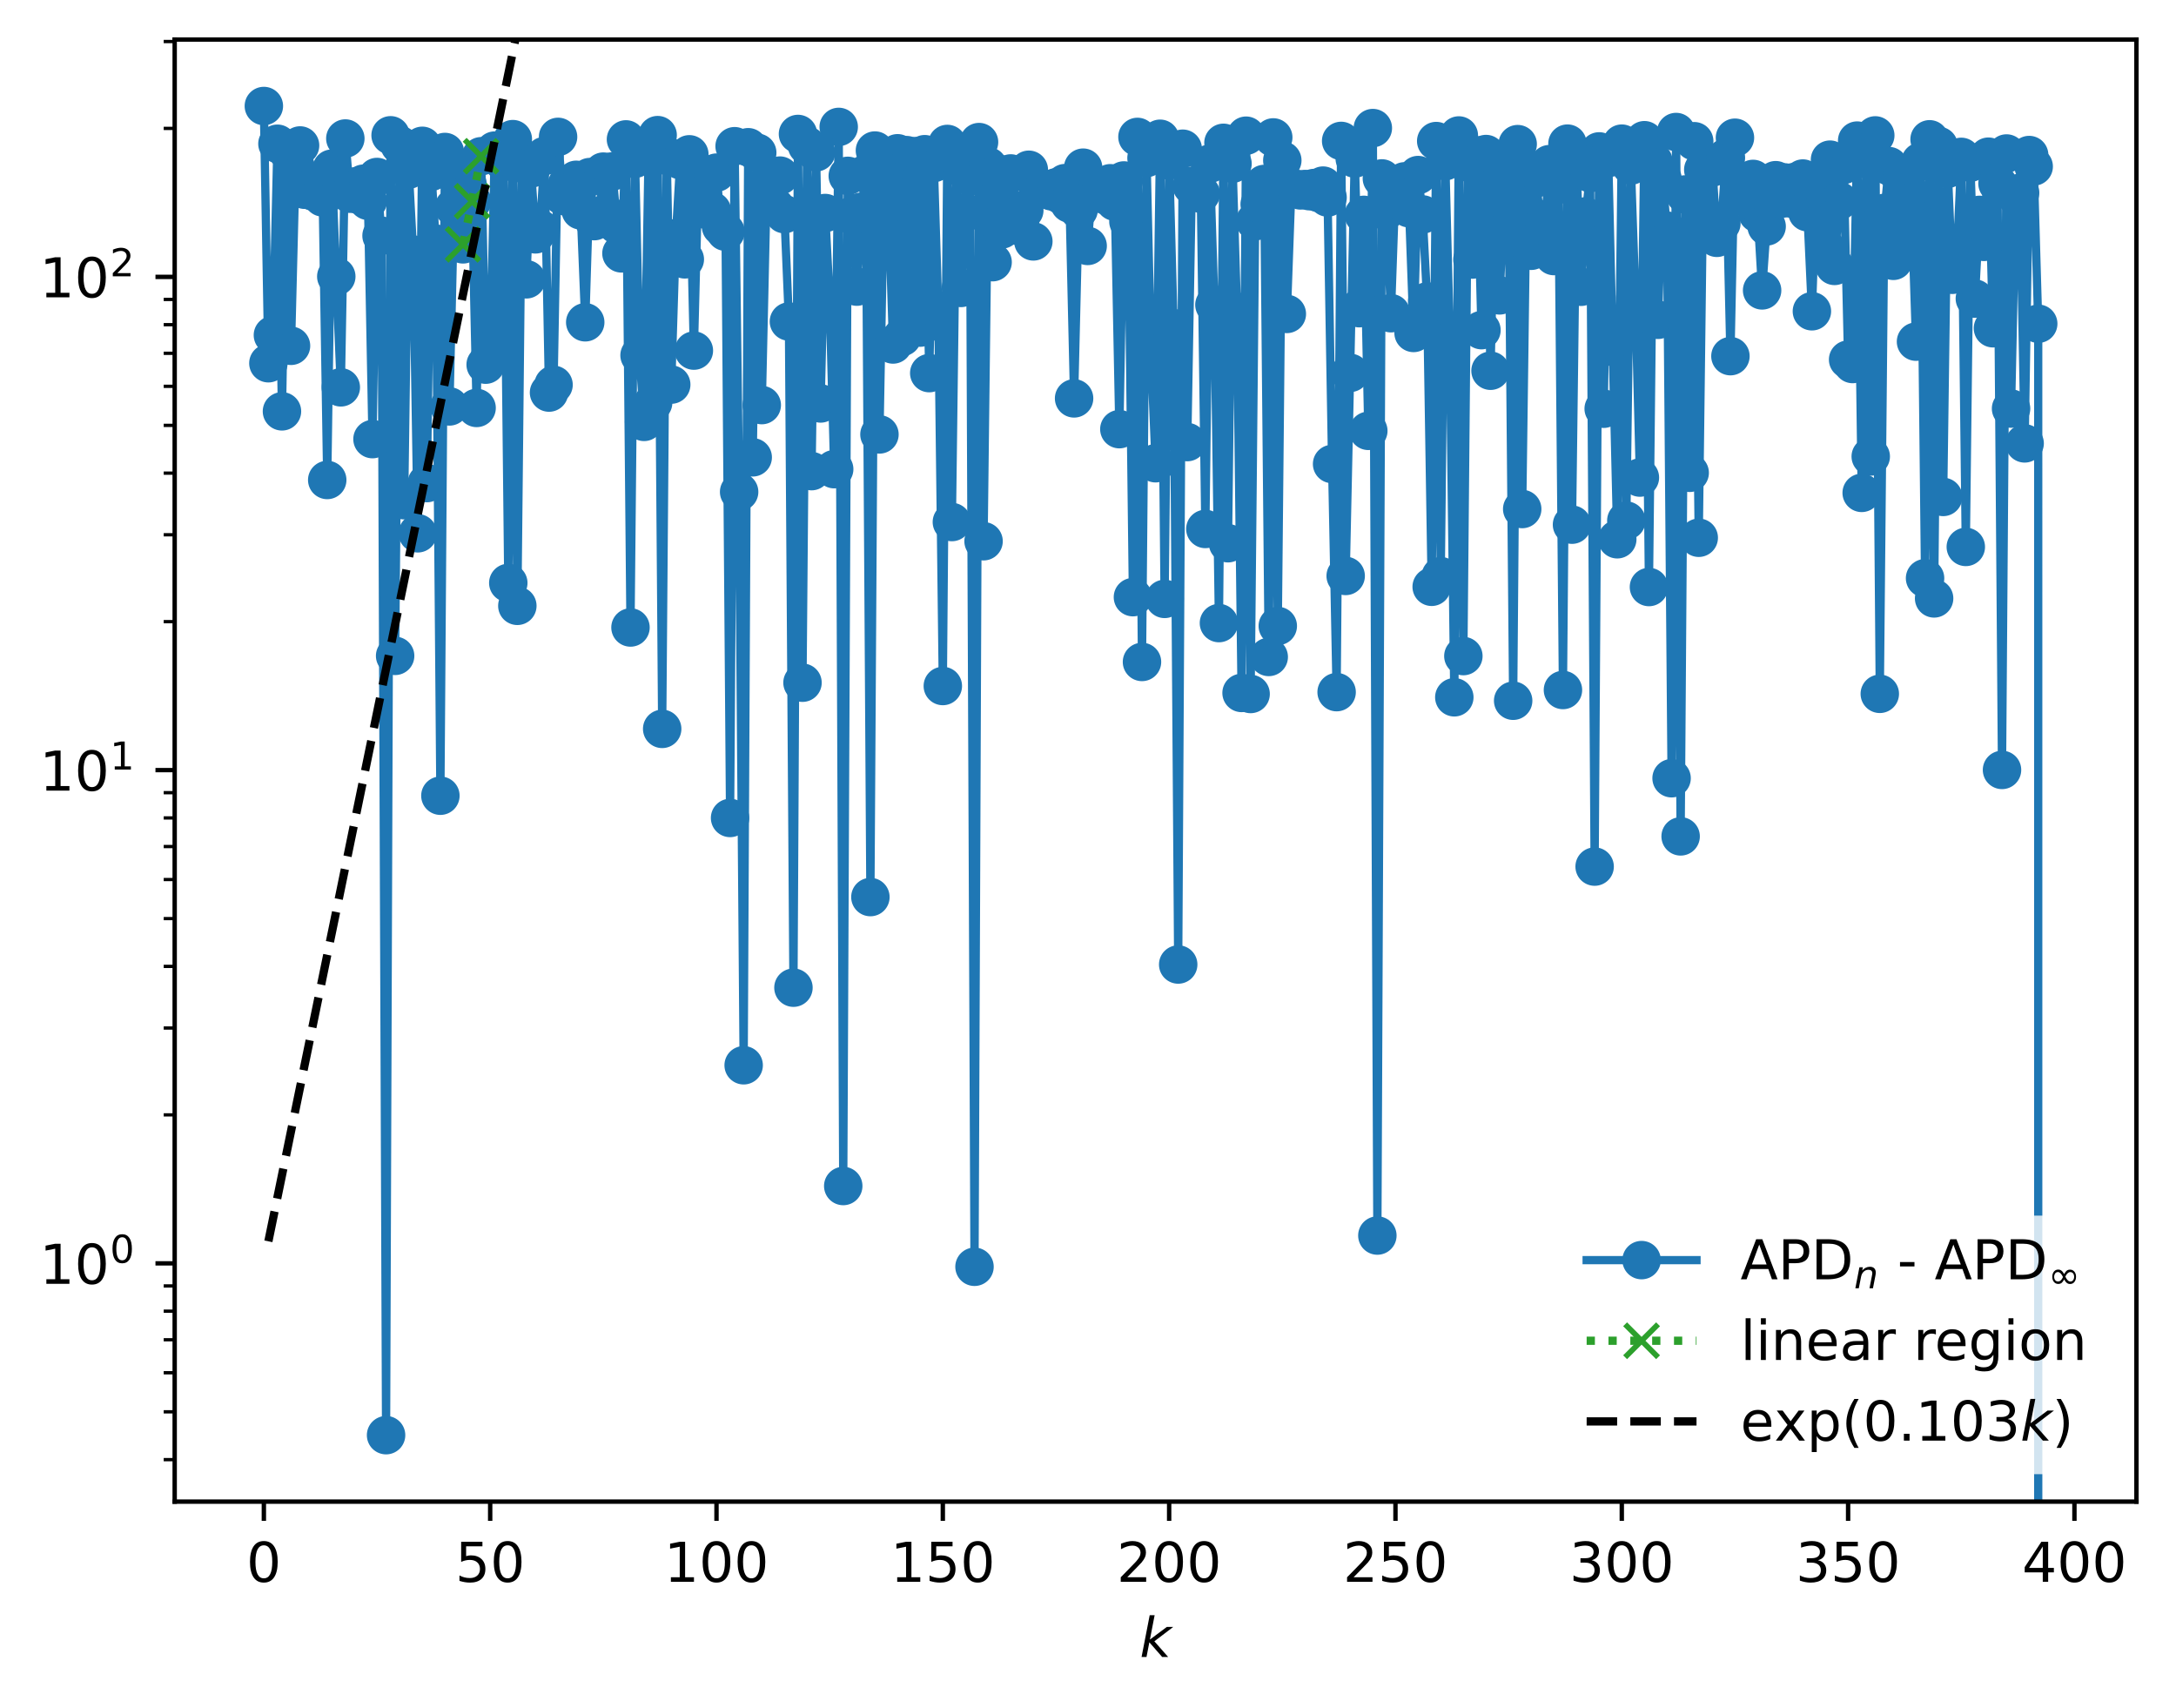 <?xml version="1.0" encoding="utf-8" standalone="no"?>
<!DOCTYPE svg PUBLIC "-//W3C//DTD SVG 1.1//EN"
  "http://www.w3.org/Graphics/SVG/1.1/DTD/svg11.dtd">
<!-- Created with matplotlib (https://matplotlib.org/) -->
<svg height="310.868pt" version="1.1" viewBox="0 0 396.12 310.868" width="396.12pt" xmlns="http://www.w3.org/2000/svg" xmlns:xlink="http://www.w3.org/1999/xlink">
 <defs>
  <style type="text/css">
*{stroke-linecap:butt;stroke-linejoin:round;}
  </style>
 </defs>
 <g id="figure_1">
  <g id="patch_1">
   <path d="M 0 310.868 
L 396.12 310.868 
L 396.12 0 
L 0 0 
z
" style="fill:#ffffff;"/>
  </g>
  <g id="axes_1">
   <g id="patch_2">
    <path d="M 31.8 273.312 
L 388.92 273.312 
L 388.92 7.2 
L 31.8 7.2 
z
" style="fill:#ffffff;"/>
   </g>
   <g id="matplotlib.axis_1">
    <g id="xtick_1">
     <g id="line2d_1">
      <defs>
       <path d="M 0 0 
L 0 3.5 
" id="me9159a0a2f" style="stroke:#000000;stroke-width:0.8;"/>
      </defs>
      <g>
       <use style="stroke:#000000;stroke-width:0.8;" x="48.033" xlink:href="#me9159a0a2f" y="273.312"/>
      </g>
     </g>
     <g id="text_1">
      <!-- 0 -->
      <defs>
       <path d="M 31.781 66.406 
Q 24.172 66.406 20.328 58.906 
Q 16.5 51.422 16.5 36.375 
Q 16.5 21.391 20.328 13.891 
Q 24.172 6.391 31.781 6.391 
Q 39.453 6.391 43.281 13.891 
Q 47.125 21.391 47.125 36.375 
Q 47.125 51.422 43.281 58.906 
Q 39.453 66.406 31.781 66.406 
z
M 31.781 74.219 
Q 44.047 74.219 50.516 64.516 
Q 56.984 54.828 56.984 36.375 
Q 56.984 17.969 50.516 8.266 
Q 44.047 -1.422 31.781 -1.422 
Q 19.531 -1.422 13.062 8.266 
Q 6.594 17.969 6.594 36.375 
Q 6.594 54.828 13.062 64.516 
Q 19.531 74.219 31.781 74.219 
z
" id="DejaVuSans-48"/>
      </defs>
      <g transform="translate(44.851 287.91)scale(0.1 -0.1)">
       <use xlink:href="#DejaVuSans-48"/>
      </g>
     </g>
    </g>
    <g id="xtick_2">
     <g id="line2d_2">
      <g>
       <use style="stroke:#000000;stroke-width:0.8;" x="89.233" xlink:href="#me9159a0a2f" y="273.312"/>
      </g>
     </g>
     <g id="text_2">
      <!-- 50 -->
      <defs>
       <path d="M 10.797 72.906 
L 49.516 72.906 
L 49.516 64.594 
L 19.828 64.594 
L 19.828 46.734 
Q 21.969 47.469 24.109 47.828 
Q 26.266 48.188 28.422 48.188 
Q 40.625 48.188 47.75 41.5 
Q 54.891 34.812 54.891 23.391 
Q 54.891 11.625 47.562 5.094 
Q 40.234 -1.422 26.906 -1.422 
Q 22.312 -1.422 17.547 -0.641 
Q 12.797 0.141 7.719 1.703 
L 7.719 11.625 
Q 12.109 9.234 16.797 8.062 
Q 21.484 6.891 26.703 6.891 
Q 35.156 6.891 40.078 11.328 
Q 45.016 15.766 45.016 23.391 
Q 45.016 31 40.078 35.438 
Q 35.156 39.891 26.703 39.891 
Q 22.75 39.891 18.812 39.016 
Q 14.891 38.141 10.797 36.281 
z
" id="DejaVuSans-53"/>
      </defs>
      <g transform="translate(82.87 287.91)scale(0.1 -0.1)">
       <use xlink:href="#DejaVuSans-53"/>
       <use x="63.623" xlink:href="#DejaVuSans-48"/>
      </g>
     </g>
    </g>
    <g id="xtick_3">
     <g id="line2d_3">
      <g>
       <use style="stroke:#000000;stroke-width:0.8;" x="130.432" xlink:href="#me9159a0a2f" y="273.312"/>
      </g>
     </g>
     <g id="text_3">
      <!-- 100 -->
      <defs>
       <path d="M 12.406 8.297 
L 28.516 8.297 
L 28.516 63.922 
L 10.984 60.406 
L 10.984 69.391 
L 28.422 72.906 
L 38.281 72.906 
L 38.281 8.297 
L 54.391 8.297 
L 54.391 0 
L 12.406 0 
z
" id="DejaVuSans-49"/>
      </defs>
      <g transform="translate(120.889 287.91)scale(0.1 -0.1)">
       <use xlink:href="#DejaVuSans-49"/>
       <use x="63.623" xlink:href="#DejaVuSans-48"/>
       <use x="127.246" xlink:href="#DejaVuSans-48"/>
      </g>
     </g>
    </g>
    <g id="xtick_4">
     <g id="line2d_4">
      <g>
       <use style="stroke:#000000;stroke-width:0.8;" x="171.632" xlink:href="#me9159a0a2f" y="273.312"/>
      </g>
     </g>
     <g id="text_4">
      <!-- 150 -->
      <g transform="translate(162.088 287.91)scale(0.1 -0.1)">
       <use xlink:href="#DejaVuSans-49"/>
       <use x="63.623" xlink:href="#DejaVuSans-53"/>
       <use x="127.246" xlink:href="#DejaVuSans-48"/>
      </g>
     </g>
    </g>
    <g id="xtick_5">
     <g id="line2d_5">
      <g>
       <use style="stroke:#000000;stroke-width:0.8;" x="212.832" xlink:href="#me9159a0a2f" y="273.312"/>
      </g>
     </g>
     <g id="text_5">
      <!-- 200 -->
      <defs>
       <path d="M 19.188 8.297 
L 53.609 8.297 
L 53.609 0 
L 7.328 0 
L 7.328 8.297 
Q 12.938 14.109 22.625 23.891 
Q 32.328 33.688 34.812 36.531 
Q 39.547 41.844 41.422 45.531 
Q 43.312 49.219 43.312 52.781 
Q 43.312 58.594 39.234 62.25 
Q 35.156 65.922 28.609 65.922 
Q 23.969 65.922 18.812 64.312 
Q 13.672 62.703 7.812 59.422 
L 7.812 69.391 
Q 13.766 71.781 18.938 73 
Q 24.125 74.219 28.422 74.219 
Q 39.75 74.219 46.484 68.547 
Q 53.219 62.891 53.219 53.422 
Q 53.219 48.922 51.531 44.891 
Q 49.859 40.875 45.406 35.406 
Q 44.188 33.984 37.641 27.219 
Q 31.109 20.453 19.188 8.297 
z
" id="DejaVuSans-50"/>
      </defs>
      <g transform="translate(203.288 287.91)scale(0.1 -0.1)">
       <use xlink:href="#DejaVuSans-50"/>
       <use x="63.623" xlink:href="#DejaVuSans-48"/>
       <use x="127.246" xlink:href="#DejaVuSans-48"/>
      </g>
     </g>
    </g>
    <g id="xtick_6">
     <g id="line2d_6">
      <g>
       <use style="stroke:#000000;stroke-width:0.8;" x="254.032" xlink:href="#me9159a0a2f" y="273.312"/>
      </g>
     </g>
     <g id="text_6">
      <!-- 250 -->
      <g transform="translate(244.488 287.91)scale(0.1 -0.1)">
       <use xlink:href="#DejaVuSans-50"/>
       <use x="63.623" xlink:href="#DejaVuSans-53"/>
       <use x="127.246" xlink:href="#DejaVuSans-48"/>
      </g>
     </g>
    </g>
    <g id="xtick_7">
     <g id="line2d_7">
      <g>
       <use style="stroke:#000000;stroke-width:0.8;" x="295.232" xlink:href="#me9159a0a2f" y="273.312"/>
      </g>
     </g>
     <g id="text_7">
      <!-- 300 -->
      <defs>
       <path d="M 40.578 39.312 
Q 47.656 37.797 51.625 33 
Q 55.609 28.219 55.609 21.188 
Q 55.609 10.406 48.188 4.484 
Q 40.766 -1.422 27.094 -1.422 
Q 22.516 -1.422 17.656 -0.516 
Q 12.797 0.391 7.625 2.203 
L 7.625 11.719 
Q 11.719 9.328 16.594 8.109 
Q 21.484 6.891 26.812 6.891 
Q 36.078 6.891 40.938 10.547 
Q 45.797 14.203 45.797 21.188 
Q 45.797 27.641 41.281 31.266 
Q 36.766 34.906 28.719 34.906 
L 20.219 34.906 
L 20.219 43.016 
L 29.109 43.016 
Q 36.375 43.016 40.234 45.922 
Q 44.094 48.828 44.094 54.297 
Q 44.094 59.906 40.109 62.906 
Q 36.141 65.922 28.719 65.922 
Q 24.656 65.922 20.016 65.031 
Q 15.375 64.156 9.812 62.312 
L 9.812 71.094 
Q 15.438 72.656 20.344 73.438 
Q 25.25 74.219 29.594 74.219 
Q 40.828 74.219 47.359 69.109 
Q 53.906 64.016 53.906 55.328 
Q 53.906 49.266 50.438 45.094 
Q 46.969 40.922 40.578 39.312 
z
" id="DejaVuSans-51"/>
      </defs>
      <g transform="translate(285.688 287.91)scale(0.1 -0.1)">
       <use xlink:href="#DejaVuSans-51"/>
       <use x="63.623" xlink:href="#DejaVuSans-48"/>
       <use x="127.246" xlink:href="#DejaVuSans-48"/>
      </g>
     </g>
    </g>
    <g id="xtick_8">
     <g id="line2d_8">
      <g>
       <use style="stroke:#000000;stroke-width:0.8;" x="336.431" xlink:href="#me9159a0a2f" y="273.312"/>
      </g>
     </g>
     <g id="text_8">
      <!-- 350 -->
      <g transform="translate(326.888 287.91)scale(0.1 -0.1)">
       <use xlink:href="#DejaVuSans-51"/>
       <use x="63.623" xlink:href="#DejaVuSans-53"/>
       <use x="127.246" xlink:href="#DejaVuSans-48"/>
      </g>
     </g>
    </g>
    <g id="xtick_9">
     <g id="line2d_9">
      <g>
       <use style="stroke:#000000;stroke-width:0.8;" x="377.631" xlink:href="#me9159a0a2f" y="273.312"/>
      </g>
     </g>
     <g id="text_9">
      <!-- 400 -->
      <defs>
       <path d="M 37.797 64.312 
L 12.891 25.391 
L 37.797 25.391 
z
M 35.203 72.906 
L 47.609 72.906 
L 47.609 25.391 
L 58.016 25.391 
L 58.016 17.188 
L 47.609 17.188 
L 47.609 0 
L 37.797 0 
L 37.797 17.188 
L 4.891 17.188 
L 4.891 26.703 
z
" id="DejaVuSans-52"/>
      </defs>
      <g transform="translate(368.088 287.91)scale(0.1 -0.1)">
       <use xlink:href="#DejaVuSans-52"/>
       <use x="63.623" xlink:href="#DejaVuSans-48"/>
       <use x="127.246" xlink:href="#DejaVuSans-48"/>
      </g>
     </g>
    </g>
    <g id="text_10">
     <!-- $ k $ -->
     <defs>
      <path d="M 18.312 75.984 
L 27.297 75.984 
L 18.703 31.688 
L 49.516 54.688 
L 61.188 54.688 
L 26.812 28.516 
L 51.906 0 
L 41.016 0 
L 17.672 26.703 
L 12.5 0 
L 3.516 0 
z
" id="DejaVuSans-Oblique-107"/>
     </defs>
     <g transform="translate(207.46 301.589)scale(0.1 -0.1)">
      <use transform="translate(0 0.016)" xlink:href="#DejaVuSans-Oblique-107"/>
     </g>
    </g>
   </g>
   <g id="matplotlib.axis_2">
    <g id="ytick_1">
     <g id="line2d_10">
      <defs>
       <path d="M 0 0 
L -3.5 0 
" id="m761e20c214" style="stroke:#000000;stroke-width:0.8;"/>
      </defs>
      <g>
       <use style="stroke:#000000;stroke-width:0.8;" x="31.8" xlink:href="#m761e20c214" y="229.944"/>
      </g>
     </g>
     <g id="text_11">
      <!-- $\mathdefault{10^{0}}$ -->
      <g transform="translate(7.2 233.744)scale(0.1 -0.1)">
       <use transform="translate(0 0.766)" xlink:href="#DejaVuSans-49"/>
       <use transform="translate(63.623 0.766)" xlink:href="#DejaVuSans-48"/>
       <use transform="translate(128.203 39.047)scale(0.7)" xlink:href="#DejaVuSans-48"/>
      </g>
     </g>
    </g>
    <g id="ytick_2">
     <g id="line2d_11">
      <g>
       <use style="stroke:#000000;stroke-width:0.8;" x="31.8" xlink:href="#m761e20c214" y="140.169"/>
      </g>
     </g>
     <g id="text_12">
      <!-- $\mathdefault{10^{1}}$ -->
      <g transform="translate(7.2 143.968)scale(0.1 -0.1)">
       <use transform="translate(0 0.684)" xlink:href="#DejaVuSans-49"/>
       <use transform="translate(63.623 0.684)" xlink:href="#DejaVuSans-48"/>
       <use transform="translate(128.203 38.966)scale(0.7)" xlink:href="#DejaVuSans-49"/>
      </g>
     </g>
    </g>
    <g id="ytick_3">
     <g id="line2d_12">
      <g>
       <use style="stroke:#000000;stroke-width:0.8;" x="31.8" xlink:href="#m761e20c214" y="50.394"/>
      </g>
     </g>
     <g id="text_13">
      <!-- $\mathdefault{10^{2}}$ -->
      <g transform="translate(7.2 54.193)scale(0.1 -0.1)">
       <use transform="translate(0 0.766)" xlink:href="#DejaVuSans-49"/>
       <use transform="translate(63.623 0.766)" xlink:href="#DejaVuSans-48"/>
       <use transform="translate(128.203 39.047)scale(0.7)" xlink:href="#DejaVuSans-50"/>
      </g>
     </g>
    </g>
    <g id="ytick_4">
     <g id="line2d_13">
      <defs>
       <path d="M 0 0 
L -2 0 
" id="m4e8285bfdd" style="stroke:#000000;stroke-width:0.6;"/>
      </defs>
      <g>
       <use style="stroke:#000000;stroke-width:0.6;" x="31.8" xlink:href="#m4e8285bfdd" y="265.67"/>
      </g>
     </g>
    </g>
    <g id="ytick_5">
     <g id="line2d_14">
      <g>
       <use style="stroke:#000000;stroke-width:0.6;" x="31.8" xlink:href="#m4e8285bfdd" y="256.969"/>
      </g>
     </g>
    </g>
    <g id="ytick_6">
     <g id="line2d_15">
      <g>
       <use style="stroke:#000000;stroke-width:0.6;" x="31.8" xlink:href="#m4e8285bfdd" y="249.861"/>
      </g>
     </g>
    </g>
    <g id="ytick_7">
     <g id="line2d_16">
      <g>
       <use style="stroke:#000000;stroke-width:0.6;" x="31.8" xlink:href="#m4e8285bfdd" y="243.851"/>
      </g>
     </g>
    </g>
    <g id="ytick_8">
     <g id="line2d_17">
      <g>
       <use style="stroke:#000000;stroke-width:0.6;" x="31.8" xlink:href="#m4e8285bfdd" y="238.645"/>
      </g>
     </g>
    </g>
    <g id="ytick_9">
     <g id="line2d_18">
      <g>
       <use style="stroke:#000000;stroke-width:0.6;" x="31.8" xlink:href="#m4e8285bfdd" y="234.052"/>
      </g>
     </g>
    </g>
    <g id="ytick_10">
     <g id="line2d_19">
      <g>
       <use style="stroke:#000000;stroke-width:0.6;" x="31.8" xlink:href="#m4e8285bfdd" y="202.919"/>
      </g>
     </g>
    </g>
    <g id="ytick_11">
     <g id="line2d_20">
      <g>
       <use style="stroke:#000000;stroke-width:0.6;" x="31.8" xlink:href="#m4e8285bfdd" y="187.111"/>
      </g>
     </g>
    </g>
    <g id="ytick_12">
     <g id="line2d_21">
      <g>
       <use style="stroke:#000000;stroke-width:0.6;" x="31.8" xlink:href="#m4e8285bfdd" y="175.894"/>
      </g>
     </g>
    </g>
    <g id="ytick_13">
     <g id="line2d_22">
      <g>
       <use style="stroke:#000000;stroke-width:0.6;" x="31.8" xlink:href="#m4e8285bfdd" y="167.194"/>
      </g>
     </g>
    </g>
    <g id="ytick_14">
     <g id="line2d_23">
      <g>
       <use style="stroke:#000000;stroke-width:0.6;" x="31.8" xlink:href="#m4e8285bfdd" y="160.086"/>
      </g>
     </g>
    </g>
    <g id="ytick_15">
     <g id="line2d_24">
      <g>
       <use style="stroke:#000000;stroke-width:0.6;" x="31.8" xlink:href="#m4e8285bfdd" y="154.076"/>
      </g>
     </g>
    </g>
    <g id="ytick_16">
     <g id="line2d_25">
      <g>
       <use style="stroke:#000000;stroke-width:0.6;" x="31.8" xlink:href="#m4e8285bfdd" y="148.869"/>
      </g>
     </g>
    </g>
    <g id="ytick_17">
     <g id="line2d_26">
      <g>
       <use style="stroke:#000000;stroke-width:0.6;" x="31.8" xlink:href="#m4e8285bfdd" y="144.277"/>
      </g>
     </g>
    </g>
    <g id="ytick_18">
     <g id="line2d_27">
      <g>
       <use style="stroke:#000000;stroke-width:0.6;" x="31.8" xlink:href="#m4e8285bfdd" y="113.144"/>
      </g>
     </g>
    </g>
    <g id="ytick_19">
     <g id="line2d_28">
      <g>
       <use style="stroke:#000000;stroke-width:0.6;" x="31.8" xlink:href="#m4e8285bfdd" y="97.335"/>
      </g>
     </g>
    </g>
    <g id="ytick_20">
     <g id="line2d_29">
      <g>
       <use style="stroke:#000000;stroke-width:0.6;" x="31.8" xlink:href="#m4e8285bfdd" y="86.119"/>
      </g>
     </g>
    </g>
    <g id="ytick_21">
     <g id="line2d_30">
      <g>
       <use style="stroke:#000000;stroke-width:0.6;" x="31.8" xlink:href="#m4e8285bfdd" y="77.419"/>
      </g>
     </g>
    </g>
    <g id="ytick_22">
     <g id="line2d_31">
      <g>
       <use style="stroke:#000000;stroke-width:0.6;" x="31.8" xlink:href="#m4e8285bfdd" y="70.31"/>
      </g>
     </g>
    </g>
    <g id="ytick_23">
     <g id="line2d_32">
      <g>
       <use style="stroke:#000000;stroke-width:0.6;" x="31.8" xlink:href="#m4e8285bfdd" y="64.3"/>
      </g>
     </g>
    </g>
    <g id="ytick_24">
     <g id="line2d_33">
      <g>
       <use style="stroke:#000000;stroke-width:0.6;" x="31.8" xlink:href="#m4e8285bfdd" y="59.094"/>
      </g>
     </g>
    </g>
    <g id="ytick_25">
     <g id="line2d_34">
      <g>
       <use style="stroke:#000000;stroke-width:0.6;" x="31.8" xlink:href="#m4e8285bfdd" y="54.502"/>
      </g>
     </g>
    </g>
    <g id="ytick_26">
     <g id="line2d_35">
      <g>
       <use style="stroke:#000000;stroke-width:0.6;" x="31.8" xlink:href="#m4e8285bfdd" y="23.369"/>
      </g>
     </g>
    </g>
    <g id="ytick_27">
     <g id="line2d_36">
      <g>
       <use style="stroke:#000000;stroke-width:0.6;" x="31.8" xlink:href="#m4e8285bfdd" y="7.56"/>
      </g>
     </g>
    </g>
   </g>
   <g id="line2d_37">
    <path clip-path="url(#p6fdc296067)" d="M 48.033 19.296 
L 48.857 66.113 
L 49.681 60.999 
L 50.505 26.164 
L 51.329 74.868 
L 52.153 27.282 
L 52.977 62.94 
L 53.801 30.352 
L 54.625 26.477 
L 55.449 34.533 
L 56.273 34.598 
L 57.097 34.887 
L 57.921 33.918 
L 58.745 35.93 
L 59.569 87.361 
L 60.393 30.705 
L 62.041 70.498 
L 62.865 25.21 
L 63.689 35.263 
L 64.513 33.943 
L 65.337 35.489 
L 66.161 33.437 
L 66.985 36.547 
L 67.809 79.924 
L 68.633 32.214 
L 69.457 42.904 
L 70.281 261.216 
L 71.105 24.627 
L 71.929 119.373 
L 72.753 26.389 
L 73.577 91.041 
L 74.401 30.873 
L 75.225 46.336 
L 76.049 97.066 
L 76.873 26.541 
L 77.697 87.93 
L 78.521 31.257 
L 79.345 44.346 
L 80.169 144.828 
L 80.993 27.663 
L 81.817 73.973 
L 82.641 37.751 
L 83.465 30.848 
L 84.289 44.473 
L 85.113 33.542 
L 85.937 36.636 
L 86.761 74.247 
L 87.585 28.438 
L 88.409 66.373 
L 89.233 64.844 
L 90.057 27.411 
L 90.881 62.468 
L 91.705 29.493 
L 92.529 106.101 
L 93.353 25.324 
L 94.177 110.267 
L 95.001 29.618 
L 95.825 50.838 
L 96.649 30.679 
L 97.473 42.654 
L 98.297 41.641 
L 99.12 28.398 
L 99.944 71.452 
L 100.768 70.043 
L 101.592 24.914 
L 102.416 35.645 
L 103.24 33.524 
L 104.064 36.182 
L 104.888 32.726 
L 105.712 38.292 
L 106.536 58.658 
L 107.36 32.232 
L 108.184 40.248 
L 109.008 39.292 
L 109.832 31.236 
L 110.656 39.166 
L 111.48 31.2 
L 112.304 40.919 
L 113.128 46.116 
L 113.952 25.372 
L 114.776 114.209 
L 115.6 28.896 
L 116.424 64.669 
L 117.248 76.786 
L 118.072 27.627 
L 118.896 73.309 
L 119.72 24.596 
L 120.544 132.663 
L 121.368 28.351 
L 122.192 70.003 
L 123.016 43.359 
L 123.84 29.149 
L 124.664 47.204 
L 125.488 28.088 
L 126.312 63.813 
L 127.136 31.712 
L 127.96 38.08 
L 128.784 31.928 
L 129.608 38.386 
L 130.432 31.42 
L 131.256 41.236 
L 132.08 42.18 
L 132.904 148.876 
L 133.728 26.613 
L 134.552 89.53 
L 135.376 193.889 
L 136.2 26.799 
L 137.024 83.239 
L 137.848 27.801 
L 138.672 73.73 
L 139.496 37.11 
L 140.32 31.955 
L 141.144 37.699 
L 141.968 31.96 
L 142.792 38.978 
L 143.616 58.518 
L 144.44 179.768 
L 145.264 24.383 
L 146.088 124.258 
L 146.912 26.501 
L 147.736 85.75 
L 148.56 27.726 
L 149.384 73.432 
L 150.208 38.773 
L 151.032 54.56 
L 151.856 85.393 
L 152.68 23.101 
L 153.504 215.867 
L 154.328 32.008 
L 155.152 39.233 
L 155.976 52.169 
L 156.8 38.54 
L 157.624 31.634 
L 158.448 163.277 
L 159.272 27.4 
L 160.096 79.069 
L 160.92 33.501 
L 161.744 37.048 
L 162.568 62.699 
L 163.392 27.898 
L 164.216 61.341 
L 165.04 28.234 
L 165.864 59.429 
L 166.688 28.412 
L 167.512 59.626 
L 168.336 28.066 
L 169.16 67.909 
L 169.984 29.675 
L 170.808 56.458 
L 171.632 124.861 
L 172.456 26.201 
L 173.28 95.017 
L 174.104 30.218 
L 174.928 52.408 
L 175.752 38.681 
L 176.576 32.199 
L 177.4 230.568 
L 178.224 25.861 
L 179.048 98.51 
L 179.872 30.274 
L 180.696 47.717 
L 181.52 31.538 
L 182.344 41.767 
L 183.168 37.474 
L 183.992 31.569 
L 184.816 41.044 
L 185.64 41.077 
L 186.464 38.289 
L 187.288 30.898 
L 188.112 43.937 
L 188.936 34.457 
L 190.584 34.457 
L 191.408 34.821 
L 192.232 34.099 
L 193.056 35.435 
L 193.88 33.333 
L 194.704 37.047 
L 195.528 72.509 
L 196.352 38.199 
L 197.176 30.519 
L 198 44.761 
L 198.824 33.791 
L 199.648 35.146 
L 200.472 33.84 
L 201.296 35.561 
L 202.12 33.355 
L 202.944 36.702 
L 203.768 78.112 
L 204.592 32.847 
L 205.416 40.312 
L 206.24 108.689 
L 207.064 24.922 
L 207.888 120.481 
L 208.712 28.763 
L 209.536 64.33 
L 210.36 84.314 
L 211.184 25.255 
L 212.008 109.004 
L 212.832 29.221 
L 213.656 59.729 
L 214.48 175.552 
L 215.304 27.068 
L 216.128 80.465 
L 216.952 33.809 
L 217.776 34.438 
L 218.6 35.263 
L 219.424 96.276 
L 220.248 29.787 
L 221.072 55.478 
L 221.896 113.407 
L 222.72 25.996 
L 223.544 98.872 
L 224.368 29.797 
L 225.192 56.729 
L 226.016 126.122 
L 226.84 24.698 
L 227.664 126.313 
L 228.488 40.277 
L 229.312 37.171 
L 230.136 33.486 
L 230.96 119.572 
L 231.784 25.013 
L 232.608 113.938 
L 233.432 29.196 
L 234.256 57.139 
L 235.08 34.31 
L 235.904 34.359 
L 236.728 34.654 
L 237.552 34.402 
L 238.376 34.8 
L 239.2 34.224 
L 240.024 35.119 
L 240.848 33.784 
L 241.672 35.951 
L 242.496 84.454 
L 243.32 125.975 
L 244.144 25.65 
L 244.968 104.827 
L 246.616 28.858 
L 247.44 56.092 
L 248.264 39.106 
L 249.088 78.418 
L 249.912 23.312 
L 250.736 224.883 
L 251.56 32.477 
L 252.384 38.305 
L 253.208 57.007 
L 254.032 33.548 
L 254.856 35.488 
L 255.68 33.008 
L 256.504 37.905 
L 257.328 60.6 
L 258.152 31.865 
L 258.976 39.029 
L 259.8 54.864 
L 260.624 106.802 
L 261.448 25.676 
L 262.272 104.871 
L 263.096 29.337 
L 263.92 61.002 
L 264.744 126.913 
L 265.568 24.659 
L 266.392 119.412 
L 267.216 29.585 
L 268.04 47.238 
L 268.864 28.268 
L 269.688 60.09 
L 270.512 28.038 
L 271.336 67.477 
L 272.16 29.857 
L 272.984 53.762 
L 273.808 36.564 
L 274.632 33.462 
L 275.456 127.542 
L 276.28 26.234 
L 277.104 92.648 
L 277.928 30.781 
L 278.752 45.643 
L 279.576 32.482 
L 280.4 39.872 
L 281.224 41.382 
L 282.048 29.879 
L 282.872 46.605 
L 283.696 33.646 
L 284.52 125.587 
L 285.344 26.142 
L 286.168 95.495 
L 286.992 30.221 
L 287.816 52.195 
L 288.64 39.39 
L 289.464 31.514 
L 290.288 157.729 
L 291.112 27.557 
L 291.936 74.394 
L 292.76 28.773 
L 294.408 98.151 
L 295.232 26.146 
L 296.056 94.758 
L 296.88 30.14 
L 297.704 54.114 
L 298.528 86.921 
L 299.352 25.521 
L 300.176 106.844 
L 301 29.382 
L 301.824 58.206 
L 302.648 32.572 
L 303.472 41.981 
L 304.296 141.646 
L 305.12 24.03 
L 305.944 152.229 
L 306.768 35.396 
L 307.592 86.055 
L 308.416 25.703 
L 309.24 97.877 
L 310.064 30.889 
L 310.888 40.777 
L 311.712 30.48 
L 312.536 43.285 
L 313.36 40.661 
L 314.184 28.708 
L 315.008 64.823 
L 315.832 25.067 
L 316.656 35.616 
L 317.48 33.508 
L 318.304 36.31 
L 319.128 32.566 
L 319.952 38.839 
L 320.776 52.853 
L 321.6 41.212 
L 322.423 36.17 
L 323.247 32.797 
L 324.071 36.22 
L 324.895 33.203 
L 325.719 36.091 
L 326.543 33.15 
L 327.367 36.564 
L 328.191 32.496 
L 329.015 38.626 
L 329.839 56.654 
L 330.663 33.165 
L 331.487 38.588 
L 332.311 45.032 
L 333.135 29.06 
L 333.959 48.397 
L 334.783 36.568 
L 335.607 30.017 
L 336.431 65.453 
L 337.255 66.255 
L 338.079 25.59 
L 338.903 89.708 
L 339.727 28.948 
L 340.551 83.084 
L 341.375 24.647 
L 342.199 126.285 
L 343.023 38.756 
L 343.847 30.228 
L 344.671 47.473 
L 345.495 31.453 
L 346.319 43.339 
L 347.143 34.128 
L 347.967 36.897 
L 348.791 62.184 
L 349.615 29.427 
L 350.439 105.243 
L 351.263 25.355 
L 352.087 108.915 
L 352.911 26.56 
L 353.735 90.448 
L 354.559 30.722 
L 355.383 50.018 
L 356.207 47.332 
L 357.031 28.554 
L 357.855 99.545 
L 358.679 29.609 
L 359.503 54.351 
L 360.327 39.112 
L 361.151 44.024 
L 361.975 28.519 
L 362.799 59.745 
L 363.623 33.395 
L 364.447 140.134 
L 365.271 27.938 
L 366.095 74.367 
L 366.919 35.61 
L 367.743 35.092 
L 368.567 80.7 
L 369.391 28.221 
L 370.215 30.305 
L 371.039 58.922 
L 371.042 311.868 
L 371.042 311.868 
" style="fill:none;stroke:#1f77b4;stroke-linecap:square;stroke-width:1.5;"/>
    <defs>
     <path d="M 0 3 
C 0.796 3 1.559 2.684 2.121 2.121 
C 2.684 1.559 3 0.796 3 0 
C 3 -0.796 2.684 -1.559 2.121 -2.121 
C 1.559 -2.684 0.796 -3 0 -3 
C -0.796 -3 -1.559 -2.684 -2.121 -2.121 
C -2.684 -1.559 -3 -0.796 -3 0 
C -3 0.796 -2.684 1.559 -2.121 2.121 
C -1.559 2.684 -0.796 3 0 3 
z
" id="m58dbb0a451" style="stroke:#1f77b4;"/>
    </defs>
    <g clip-path="url(#p6fdc296067)">
     <use style="fill:#1f77b4;stroke:#1f77b4;" x="48.033" xlink:href="#m58dbb0a451" y="19.296"/>
     <use style="fill:#1f77b4;stroke:#1f77b4;" x="48.857" xlink:href="#m58dbb0a451" y="66.113"/>
     <use style="fill:#1f77b4;stroke:#1f77b4;" x="49.681" xlink:href="#m58dbb0a451" y="60.999"/>
     <use style="fill:#1f77b4;stroke:#1f77b4;" x="50.505" xlink:href="#m58dbb0a451" y="26.164"/>
     <use style="fill:#1f77b4;stroke:#1f77b4;" x="51.329" xlink:href="#m58dbb0a451" y="74.868"/>
     <use style="fill:#1f77b4;stroke:#1f77b4;" x="52.153" xlink:href="#m58dbb0a451" y="27.282"/>
     <use style="fill:#1f77b4;stroke:#1f77b4;" x="52.977" xlink:href="#m58dbb0a451" y="62.94"/>
     <use style="fill:#1f77b4;stroke:#1f77b4;" x="53.801" xlink:href="#m58dbb0a451" y="30.352"/>
     <use style="fill:#1f77b4;stroke:#1f77b4;" x="54.625" xlink:href="#m58dbb0a451" y="26.477"/>
     <use style="fill:#1f77b4;stroke:#1f77b4;" x="55.449" xlink:href="#m58dbb0a451" y="34.533"/>
     <use style="fill:#1f77b4;stroke:#1f77b4;" x="56.273" xlink:href="#m58dbb0a451" y="34.598"/>
     <use style="fill:#1f77b4;stroke:#1f77b4;" x="57.097" xlink:href="#m58dbb0a451" y="34.887"/>
     <use style="fill:#1f77b4;stroke:#1f77b4;" x="57.921" xlink:href="#m58dbb0a451" y="33.918"/>
     <use style="fill:#1f77b4;stroke:#1f77b4;" x="58.745" xlink:href="#m58dbb0a451" y="35.93"/>
     <use style="fill:#1f77b4;stroke:#1f77b4;" x="59.569" xlink:href="#m58dbb0a451" y="87.361"/>
     <use style="fill:#1f77b4;stroke:#1f77b4;" x="60.393" xlink:href="#m58dbb0a451" y="30.705"/>
     <use style="fill:#1f77b4;stroke:#1f77b4;" x="61.217" xlink:href="#m58dbb0a451" y="50.328"/>
     <use style="fill:#1f77b4;stroke:#1f77b4;" x="62.041" xlink:href="#m58dbb0a451" y="70.498"/>
     <use style="fill:#1f77b4;stroke:#1f77b4;" x="62.865" xlink:href="#m58dbb0a451" y="25.21"/>
     <use style="fill:#1f77b4;stroke:#1f77b4;" x="63.689" xlink:href="#m58dbb0a451" y="35.263"/>
     <use style="fill:#1f77b4;stroke:#1f77b4;" x="64.513" xlink:href="#m58dbb0a451" y="33.943"/>
     <use style="fill:#1f77b4;stroke:#1f77b4;" x="65.337" xlink:href="#m58dbb0a451" y="35.489"/>
     <use style="fill:#1f77b4;stroke:#1f77b4;" x="66.161" xlink:href="#m58dbb0a451" y="33.437"/>
     <use style="fill:#1f77b4;stroke:#1f77b4;" x="66.985" xlink:href="#m58dbb0a451" y="36.547"/>
     <use style="fill:#1f77b4;stroke:#1f77b4;" x="67.809" xlink:href="#m58dbb0a451" y="79.924"/>
     <use style="fill:#1f77b4;stroke:#1f77b4;" x="68.633" xlink:href="#m58dbb0a451" y="32.214"/>
     <use style="fill:#1f77b4;stroke:#1f77b4;" x="69.457" xlink:href="#m58dbb0a451" y="42.904"/>
     <use style="fill:#1f77b4;stroke:#1f77b4;" x="70.281" xlink:href="#m58dbb0a451" y="261.216"/>
     <use style="fill:#1f77b4;stroke:#1f77b4;" x="71.105" xlink:href="#m58dbb0a451" y="24.627"/>
     <use style="fill:#1f77b4;stroke:#1f77b4;" x="71.929" xlink:href="#m58dbb0a451" y="119.373"/>
     <use style="fill:#1f77b4;stroke:#1f77b4;" x="72.753" xlink:href="#m58dbb0a451" y="26.389"/>
     <use style="fill:#1f77b4;stroke:#1f77b4;" x="73.577" xlink:href="#m58dbb0a451" y="91.041"/>
     <use style="fill:#1f77b4;stroke:#1f77b4;" x="74.401" xlink:href="#m58dbb0a451" y="30.873"/>
     <use style="fill:#1f77b4;stroke:#1f77b4;" x="75.225" xlink:href="#m58dbb0a451" y="46.336"/>
     <use style="fill:#1f77b4;stroke:#1f77b4;" x="76.049" xlink:href="#m58dbb0a451" y="97.066"/>
     <use style="fill:#1f77b4;stroke:#1f77b4;" x="76.873" xlink:href="#m58dbb0a451" y="26.541"/>
     <use style="fill:#1f77b4;stroke:#1f77b4;" x="77.697" xlink:href="#m58dbb0a451" y="87.93"/>
     <use style="fill:#1f77b4;stroke:#1f77b4;" x="78.521" xlink:href="#m58dbb0a451" y="31.257"/>
     <use style="fill:#1f77b4;stroke:#1f77b4;" x="79.345" xlink:href="#m58dbb0a451" y="44.346"/>
     <use style="fill:#1f77b4;stroke:#1f77b4;" x="80.169" xlink:href="#m58dbb0a451" y="144.828"/>
     <use style="fill:#1f77b4;stroke:#1f77b4;" x="80.993" xlink:href="#m58dbb0a451" y="27.663"/>
     <use style="fill:#1f77b4;stroke:#1f77b4;" x="81.817" xlink:href="#m58dbb0a451" y="73.973"/>
     <use style="fill:#1f77b4;stroke:#1f77b4;" x="82.641" xlink:href="#m58dbb0a451" y="37.751"/>
     <use style="fill:#1f77b4;stroke:#1f77b4;" x="83.465" xlink:href="#m58dbb0a451" y="30.848"/>
     <use style="fill:#1f77b4;stroke:#1f77b4;" x="84.289" xlink:href="#m58dbb0a451" y="44.473"/>
     <use style="fill:#1f77b4;stroke:#1f77b4;" x="85.113" xlink:href="#m58dbb0a451" y="33.542"/>
     <use style="fill:#1f77b4;stroke:#1f77b4;" x="85.937" xlink:href="#m58dbb0a451" y="36.636"/>
     <use style="fill:#1f77b4;stroke:#1f77b4;" x="86.761" xlink:href="#m58dbb0a451" y="74.247"/>
     <use style="fill:#1f77b4;stroke:#1f77b4;" x="87.585" xlink:href="#m58dbb0a451" y="28.438"/>
     <use style="fill:#1f77b4;stroke:#1f77b4;" x="88.409" xlink:href="#m58dbb0a451" y="66.373"/>
     <use style="fill:#1f77b4;stroke:#1f77b4;" x="89.233" xlink:href="#m58dbb0a451" y="64.844"/>
     <use style="fill:#1f77b4;stroke:#1f77b4;" x="90.057" xlink:href="#m58dbb0a451" y="27.411"/>
     <use style="fill:#1f77b4;stroke:#1f77b4;" x="90.881" xlink:href="#m58dbb0a451" y="62.468"/>
     <use style="fill:#1f77b4;stroke:#1f77b4;" x="91.705" xlink:href="#m58dbb0a451" y="29.493"/>
     <use style="fill:#1f77b4;stroke:#1f77b4;" x="92.529" xlink:href="#m58dbb0a451" y="106.101"/>
     <use style="fill:#1f77b4;stroke:#1f77b4;" x="93.353" xlink:href="#m58dbb0a451" y="25.324"/>
     <use style="fill:#1f77b4;stroke:#1f77b4;" x="94.177" xlink:href="#m58dbb0a451" y="110.267"/>
     <use style="fill:#1f77b4;stroke:#1f77b4;" x="95.001" xlink:href="#m58dbb0a451" y="29.618"/>
     <use style="fill:#1f77b4;stroke:#1f77b4;" x="95.825" xlink:href="#m58dbb0a451" y="50.838"/>
     <use style="fill:#1f77b4;stroke:#1f77b4;" x="96.649" xlink:href="#m58dbb0a451" y="30.679"/>
     <use style="fill:#1f77b4;stroke:#1f77b4;" x="97.473" xlink:href="#m58dbb0a451" y="42.654"/>
     <use style="fill:#1f77b4;stroke:#1f77b4;" x="98.297" xlink:href="#m58dbb0a451" y="41.641"/>
     <use style="fill:#1f77b4;stroke:#1f77b4;" x="99.12" xlink:href="#m58dbb0a451" y="28.398"/>
     <use style="fill:#1f77b4;stroke:#1f77b4;" x="99.944" xlink:href="#m58dbb0a451" y="71.452"/>
     <use style="fill:#1f77b4;stroke:#1f77b4;" x="100.768" xlink:href="#m58dbb0a451" y="70.043"/>
     <use style="fill:#1f77b4;stroke:#1f77b4;" x="101.592" xlink:href="#m58dbb0a451" y="24.914"/>
     <use style="fill:#1f77b4;stroke:#1f77b4;" x="102.416" xlink:href="#m58dbb0a451" y="35.645"/>
     <use style="fill:#1f77b4;stroke:#1f77b4;" x="103.24" xlink:href="#m58dbb0a451" y="33.524"/>
     <use style="fill:#1f77b4;stroke:#1f77b4;" x="104.064" xlink:href="#m58dbb0a451" y="36.182"/>
     <use style="fill:#1f77b4;stroke:#1f77b4;" x="104.888" xlink:href="#m58dbb0a451" y="32.726"/>
     <use style="fill:#1f77b4;stroke:#1f77b4;" x="105.712" xlink:href="#m58dbb0a451" y="38.292"/>
     <use style="fill:#1f77b4;stroke:#1f77b4;" x="106.536" xlink:href="#m58dbb0a451" y="58.658"/>
     <use style="fill:#1f77b4;stroke:#1f77b4;" x="107.36" xlink:href="#m58dbb0a451" y="32.232"/>
     <use style="fill:#1f77b4;stroke:#1f77b4;" x="108.184" xlink:href="#m58dbb0a451" y="40.248"/>
     <use style="fill:#1f77b4;stroke:#1f77b4;" x="109.008" xlink:href="#m58dbb0a451" y="39.292"/>
     <use style="fill:#1f77b4;stroke:#1f77b4;" x="109.832" xlink:href="#m58dbb0a451" y="31.236"/>
     <use style="fill:#1f77b4;stroke:#1f77b4;" x="110.656" xlink:href="#m58dbb0a451" y="39.166"/>
     <use style="fill:#1f77b4;stroke:#1f77b4;" x="111.48" xlink:href="#m58dbb0a451" y="31.2"/>
     <use style="fill:#1f77b4;stroke:#1f77b4;" x="112.304" xlink:href="#m58dbb0a451" y="40.919"/>
     <use style="fill:#1f77b4;stroke:#1f77b4;" x="113.128" xlink:href="#m58dbb0a451" y="46.116"/>
     <use style="fill:#1f77b4;stroke:#1f77b4;" x="113.952" xlink:href="#m58dbb0a451" y="25.372"/>
     <use style="fill:#1f77b4;stroke:#1f77b4;" x="114.776" xlink:href="#m58dbb0a451" y="114.209"/>
     <use style="fill:#1f77b4;stroke:#1f77b4;" x="115.6" xlink:href="#m58dbb0a451" y="28.896"/>
     <use style="fill:#1f77b4;stroke:#1f77b4;" x="116.424" xlink:href="#m58dbb0a451" y="64.669"/>
     <use style="fill:#1f77b4;stroke:#1f77b4;" x="117.248" xlink:href="#m58dbb0a451" y="76.786"/>
     <use style="fill:#1f77b4;stroke:#1f77b4;" x="118.072" xlink:href="#m58dbb0a451" y="27.627"/>
     <use style="fill:#1f77b4;stroke:#1f77b4;" x="118.896" xlink:href="#m58dbb0a451" y="73.309"/>
     <use style="fill:#1f77b4;stroke:#1f77b4;" x="119.72" xlink:href="#m58dbb0a451" y="24.596"/>
     <use style="fill:#1f77b4;stroke:#1f77b4;" x="120.544" xlink:href="#m58dbb0a451" y="132.663"/>
     <use style="fill:#1f77b4;stroke:#1f77b4;" x="121.368" xlink:href="#m58dbb0a451" y="28.351"/>
     <use style="fill:#1f77b4;stroke:#1f77b4;" x="122.192" xlink:href="#m58dbb0a451" y="70.003"/>
     <use style="fill:#1f77b4;stroke:#1f77b4;" x="123.016" xlink:href="#m58dbb0a451" y="43.359"/>
     <use style="fill:#1f77b4;stroke:#1f77b4;" x="123.84" xlink:href="#m58dbb0a451" y="29.149"/>
     <use style="fill:#1f77b4;stroke:#1f77b4;" x="124.664" xlink:href="#m58dbb0a451" y="47.204"/>
     <use style="fill:#1f77b4;stroke:#1f77b4;" x="125.488" xlink:href="#m58dbb0a451" y="28.088"/>
     <use style="fill:#1f77b4;stroke:#1f77b4;" x="126.312" xlink:href="#m58dbb0a451" y="63.813"/>
     <use style="fill:#1f77b4;stroke:#1f77b4;" x="127.136" xlink:href="#m58dbb0a451" y="31.712"/>
     <use style="fill:#1f77b4;stroke:#1f77b4;" x="127.96" xlink:href="#m58dbb0a451" y="38.08"/>
     <use style="fill:#1f77b4;stroke:#1f77b4;" x="128.784" xlink:href="#m58dbb0a451" y="31.928"/>
     <use style="fill:#1f77b4;stroke:#1f77b4;" x="129.608" xlink:href="#m58dbb0a451" y="38.386"/>
     <use style="fill:#1f77b4;stroke:#1f77b4;" x="130.432" xlink:href="#m58dbb0a451" y="31.42"/>
     <use style="fill:#1f77b4;stroke:#1f77b4;" x="131.256" xlink:href="#m58dbb0a451" y="41.236"/>
     <use style="fill:#1f77b4;stroke:#1f77b4;" x="132.08" xlink:href="#m58dbb0a451" y="42.18"/>
     <use style="fill:#1f77b4;stroke:#1f77b4;" x="132.904" xlink:href="#m58dbb0a451" y="148.876"/>
     <use style="fill:#1f77b4;stroke:#1f77b4;" x="133.728" xlink:href="#m58dbb0a451" y="26.613"/>
     <use style="fill:#1f77b4;stroke:#1f77b4;" x="134.552" xlink:href="#m58dbb0a451" y="89.53"/>
     <use style="fill:#1f77b4;stroke:#1f77b4;" x="135.376" xlink:href="#m58dbb0a451" y="193.889"/>
     <use style="fill:#1f77b4;stroke:#1f77b4;" x="136.2" xlink:href="#m58dbb0a451" y="26.799"/>
     <use style="fill:#1f77b4;stroke:#1f77b4;" x="137.024" xlink:href="#m58dbb0a451" y="83.239"/>
     <use style="fill:#1f77b4;stroke:#1f77b4;" x="137.848" xlink:href="#m58dbb0a451" y="27.801"/>
     <use style="fill:#1f77b4;stroke:#1f77b4;" x="138.672" xlink:href="#m58dbb0a451" y="73.73"/>
     <use style="fill:#1f77b4;stroke:#1f77b4;" x="139.496" xlink:href="#m58dbb0a451" y="37.11"/>
     <use style="fill:#1f77b4;stroke:#1f77b4;" x="140.32" xlink:href="#m58dbb0a451" y="31.955"/>
     <use style="fill:#1f77b4;stroke:#1f77b4;" x="141.144" xlink:href="#m58dbb0a451" y="37.699"/>
     <use style="fill:#1f77b4;stroke:#1f77b4;" x="141.968" xlink:href="#m58dbb0a451" y="31.96"/>
     <use style="fill:#1f77b4;stroke:#1f77b4;" x="142.792" xlink:href="#m58dbb0a451" y="38.978"/>
     <use style="fill:#1f77b4;stroke:#1f77b4;" x="143.616" xlink:href="#m58dbb0a451" y="58.518"/>
     <use style="fill:#1f77b4;stroke:#1f77b4;" x="144.44" xlink:href="#m58dbb0a451" y="179.768"/>
     <use style="fill:#1f77b4;stroke:#1f77b4;" x="145.264" xlink:href="#m58dbb0a451" y="24.383"/>
     <use style="fill:#1f77b4;stroke:#1f77b4;" x="146.088" xlink:href="#m58dbb0a451" y="124.258"/>
     <use style="fill:#1f77b4;stroke:#1f77b4;" x="146.912" xlink:href="#m58dbb0a451" y="26.501"/>
     <use style="fill:#1f77b4;stroke:#1f77b4;" x="147.736" xlink:href="#m58dbb0a451" y="85.75"/>
     <use style="fill:#1f77b4;stroke:#1f77b4;" x="148.56" xlink:href="#m58dbb0a451" y="27.726"/>
     <use style="fill:#1f77b4;stroke:#1f77b4;" x="149.384" xlink:href="#m58dbb0a451" y="73.432"/>
     <use style="fill:#1f77b4;stroke:#1f77b4;" x="150.208" xlink:href="#m58dbb0a451" y="38.773"/>
     <use style="fill:#1f77b4;stroke:#1f77b4;" x="151.032" xlink:href="#m58dbb0a451" y="54.56"/>
     <use style="fill:#1f77b4;stroke:#1f77b4;" x="151.856" xlink:href="#m58dbb0a451" y="85.393"/>
     <use style="fill:#1f77b4;stroke:#1f77b4;" x="152.68" xlink:href="#m58dbb0a451" y="23.101"/>
     <use style="fill:#1f77b4;stroke:#1f77b4;" x="153.504" xlink:href="#m58dbb0a451" y="215.867"/>
     <use style="fill:#1f77b4;stroke:#1f77b4;" x="154.328" xlink:href="#m58dbb0a451" y="32.008"/>
     <use style="fill:#1f77b4;stroke:#1f77b4;" x="155.152" xlink:href="#m58dbb0a451" y="39.233"/>
     <use style="fill:#1f77b4;stroke:#1f77b4;" x="155.976" xlink:href="#m58dbb0a451" y="52.169"/>
     <use style="fill:#1f77b4;stroke:#1f77b4;" x="156.8" xlink:href="#m58dbb0a451" y="38.54"/>
     <use style="fill:#1f77b4;stroke:#1f77b4;" x="157.624" xlink:href="#m58dbb0a451" y="31.634"/>
     <use style="fill:#1f77b4;stroke:#1f77b4;" x="158.448" xlink:href="#m58dbb0a451" y="163.277"/>
     <use style="fill:#1f77b4;stroke:#1f77b4;" x="159.272" xlink:href="#m58dbb0a451" y="27.4"/>
     <use style="fill:#1f77b4;stroke:#1f77b4;" x="160.096" xlink:href="#m58dbb0a451" y="79.069"/>
     <use style="fill:#1f77b4;stroke:#1f77b4;" x="160.92" xlink:href="#m58dbb0a451" y="33.501"/>
     <use style="fill:#1f77b4;stroke:#1f77b4;" x="161.744" xlink:href="#m58dbb0a451" y="37.048"/>
     <use style="fill:#1f77b4;stroke:#1f77b4;" x="162.568" xlink:href="#m58dbb0a451" y="62.699"/>
     <use style="fill:#1f77b4;stroke:#1f77b4;" x="163.392" xlink:href="#m58dbb0a451" y="27.898"/>
     <use style="fill:#1f77b4;stroke:#1f77b4;" x="164.216" xlink:href="#m58dbb0a451" y="61.341"/>
     <use style="fill:#1f77b4;stroke:#1f77b4;" x="165.04" xlink:href="#m58dbb0a451" y="28.234"/>
     <use style="fill:#1f77b4;stroke:#1f77b4;" x="165.864" xlink:href="#m58dbb0a451" y="59.429"/>
     <use style="fill:#1f77b4;stroke:#1f77b4;" x="166.688" xlink:href="#m58dbb0a451" y="28.412"/>
     <use style="fill:#1f77b4;stroke:#1f77b4;" x="167.512" xlink:href="#m58dbb0a451" y="59.626"/>
     <use style="fill:#1f77b4;stroke:#1f77b4;" x="168.336" xlink:href="#m58dbb0a451" y="28.066"/>
     <use style="fill:#1f77b4;stroke:#1f77b4;" x="169.16" xlink:href="#m58dbb0a451" y="67.909"/>
     <use style="fill:#1f77b4;stroke:#1f77b4;" x="169.984" xlink:href="#m58dbb0a451" y="29.675"/>
     <use style="fill:#1f77b4;stroke:#1f77b4;" x="170.808" xlink:href="#m58dbb0a451" y="56.458"/>
     <use style="fill:#1f77b4;stroke:#1f77b4;" x="171.632" xlink:href="#m58dbb0a451" y="124.861"/>
     <use style="fill:#1f77b4;stroke:#1f77b4;" x="172.456" xlink:href="#m58dbb0a451" y="26.201"/>
     <use style="fill:#1f77b4;stroke:#1f77b4;" x="173.28" xlink:href="#m58dbb0a451" y="95.017"/>
     <use style="fill:#1f77b4;stroke:#1f77b4;" x="174.104" xlink:href="#m58dbb0a451" y="30.218"/>
     <use style="fill:#1f77b4;stroke:#1f77b4;" x="174.928" xlink:href="#m58dbb0a451" y="52.408"/>
     <use style="fill:#1f77b4;stroke:#1f77b4;" x="175.752" xlink:href="#m58dbb0a451" y="38.681"/>
     <use style="fill:#1f77b4;stroke:#1f77b4;" x="176.576" xlink:href="#m58dbb0a451" y="32.199"/>
     <use style="fill:#1f77b4;stroke:#1f77b4;" x="177.4" xlink:href="#m58dbb0a451" y="230.568"/>
     <use style="fill:#1f77b4;stroke:#1f77b4;" x="178.224" xlink:href="#m58dbb0a451" y="25.861"/>
     <use style="fill:#1f77b4;stroke:#1f77b4;" x="179.048" xlink:href="#m58dbb0a451" y="98.51"/>
     <use style="fill:#1f77b4;stroke:#1f77b4;" x="179.872" xlink:href="#m58dbb0a451" y="30.274"/>
     <use style="fill:#1f77b4;stroke:#1f77b4;" x="180.696" xlink:href="#m58dbb0a451" y="47.717"/>
     <use style="fill:#1f77b4;stroke:#1f77b4;" x="181.52" xlink:href="#m58dbb0a451" y="31.538"/>
     <use style="fill:#1f77b4;stroke:#1f77b4;" x="182.344" xlink:href="#m58dbb0a451" y="41.767"/>
     <use style="fill:#1f77b4;stroke:#1f77b4;" x="183.168" xlink:href="#m58dbb0a451" y="37.474"/>
     <use style="fill:#1f77b4;stroke:#1f77b4;" x="183.992" xlink:href="#m58dbb0a451" y="31.569"/>
     <use style="fill:#1f77b4;stroke:#1f77b4;" x="184.816" xlink:href="#m58dbb0a451" y="41.044"/>
     <use style="fill:#1f77b4;stroke:#1f77b4;" x="185.64" xlink:href="#m58dbb0a451" y="41.077"/>
     <use style="fill:#1f77b4;stroke:#1f77b4;" x="186.464" xlink:href="#m58dbb0a451" y="38.289"/>
     <use style="fill:#1f77b4;stroke:#1f77b4;" x="187.288" xlink:href="#m58dbb0a451" y="30.898"/>
     <use style="fill:#1f77b4;stroke:#1f77b4;" x="188.112" xlink:href="#m58dbb0a451" y="43.937"/>
     <use style="fill:#1f77b4;stroke:#1f77b4;" x="188.936" xlink:href="#m58dbb0a451" y="34.457"/>
     <use style="fill:#1f77b4;stroke:#1f77b4;" x="189.76" xlink:href="#m58dbb0a451" y="34.471"/>
     <use style="fill:#1f77b4;stroke:#1f77b4;" x="190.584" xlink:href="#m58dbb0a451" y="34.457"/>
     <use style="fill:#1f77b4;stroke:#1f77b4;" x="191.408" xlink:href="#m58dbb0a451" y="34.821"/>
     <use style="fill:#1f77b4;stroke:#1f77b4;" x="192.232" xlink:href="#m58dbb0a451" y="34.099"/>
     <use style="fill:#1f77b4;stroke:#1f77b4;" x="193.056" xlink:href="#m58dbb0a451" y="35.435"/>
     <use style="fill:#1f77b4;stroke:#1f77b4;" x="193.88" xlink:href="#m58dbb0a451" y="33.333"/>
     <use style="fill:#1f77b4;stroke:#1f77b4;" x="194.704" xlink:href="#m58dbb0a451" y="37.047"/>
     <use style="fill:#1f77b4;stroke:#1f77b4;" x="195.528" xlink:href="#m58dbb0a451" y="72.509"/>
     <use style="fill:#1f77b4;stroke:#1f77b4;" x="196.352" xlink:href="#m58dbb0a451" y="38.199"/>
     <use style="fill:#1f77b4;stroke:#1f77b4;" x="197.176" xlink:href="#m58dbb0a451" y="30.519"/>
     <use style="fill:#1f77b4;stroke:#1f77b4;" x="198" xlink:href="#m58dbb0a451" y="44.761"/>
     <use style="fill:#1f77b4;stroke:#1f77b4;" x="198.824" xlink:href="#m58dbb0a451" y="33.791"/>
     <use style="fill:#1f77b4;stroke:#1f77b4;" x="199.648" xlink:href="#m58dbb0a451" y="35.146"/>
     <use style="fill:#1f77b4;stroke:#1f77b4;" x="200.472" xlink:href="#m58dbb0a451" y="33.84"/>
     <use style="fill:#1f77b4;stroke:#1f77b4;" x="201.296" xlink:href="#m58dbb0a451" y="35.561"/>
     <use style="fill:#1f77b4;stroke:#1f77b4;" x="202.12" xlink:href="#m58dbb0a451" y="33.355"/>
     <use style="fill:#1f77b4;stroke:#1f77b4;" x="202.944" xlink:href="#m58dbb0a451" y="36.702"/>
     <use style="fill:#1f77b4;stroke:#1f77b4;" x="203.768" xlink:href="#m58dbb0a451" y="78.112"/>
     <use style="fill:#1f77b4;stroke:#1f77b4;" x="204.592" xlink:href="#m58dbb0a451" y="32.847"/>
     <use style="fill:#1f77b4;stroke:#1f77b4;" x="205.416" xlink:href="#m58dbb0a451" y="40.312"/>
     <use style="fill:#1f77b4;stroke:#1f77b4;" x="206.24" xlink:href="#m58dbb0a451" y="108.689"/>
     <use style="fill:#1f77b4;stroke:#1f77b4;" x="207.064" xlink:href="#m58dbb0a451" y="24.922"/>
     <use style="fill:#1f77b4;stroke:#1f77b4;" x="207.888" xlink:href="#m58dbb0a451" y="120.481"/>
     <use style="fill:#1f77b4;stroke:#1f77b4;" x="208.712" xlink:href="#m58dbb0a451" y="28.763"/>
     <use style="fill:#1f77b4;stroke:#1f77b4;" x="209.536" xlink:href="#m58dbb0a451" y="64.33"/>
     <use style="fill:#1f77b4;stroke:#1f77b4;" x="210.36" xlink:href="#m58dbb0a451" y="84.314"/>
     <use style="fill:#1f77b4;stroke:#1f77b4;" x="211.184" xlink:href="#m58dbb0a451" y="25.255"/>
     <use style="fill:#1f77b4;stroke:#1f77b4;" x="212.008" xlink:href="#m58dbb0a451" y="109.004"/>
     <use style="fill:#1f77b4;stroke:#1f77b4;" x="212.832" xlink:href="#m58dbb0a451" y="29.221"/>
     <use style="fill:#1f77b4;stroke:#1f77b4;" x="213.656" xlink:href="#m58dbb0a451" y="59.729"/>
     <use style="fill:#1f77b4;stroke:#1f77b4;" x="214.48" xlink:href="#m58dbb0a451" y="175.552"/>
     <use style="fill:#1f77b4;stroke:#1f77b4;" x="215.304" xlink:href="#m58dbb0a451" y="27.068"/>
     <use style="fill:#1f77b4;stroke:#1f77b4;" x="216.128" xlink:href="#m58dbb0a451" y="80.465"/>
     <use style="fill:#1f77b4;stroke:#1f77b4;" x="216.952" xlink:href="#m58dbb0a451" y="33.809"/>
     <use style="fill:#1f77b4;stroke:#1f77b4;" x="217.776" xlink:href="#m58dbb0a451" y="34.438"/>
     <use style="fill:#1f77b4;stroke:#1f77b4;" x="218.6" xlink:href="#m58dbb0a451" y="35.263"/>
     <use style="fill:#1f77b4;stroke:#1f77b4;" x="219.424" xlink:href="#m58dbb0a451" y="96.276"/>
     <use style="fill:#1f77b4;stroke:#1f77b4;" x="220.248" xlink:href="#m58dbb0a451" y="29.787"/>
     <use style="fill:#1f77b4;stroke:#1f77b4;" x="221.072" xlink:href="#m58dbb0a451" y="55.478"/>
     <use style="fill:#1f77b4;stroke:#1f77b4;" x="221.896" xlink:href="#m58dbb0a451" y="113.407"/>
     <use style="fill:#1f77b4;stroke:#1f77b4;" x="222.72" xlink:href="#m58dbb0a451" y="25.996"/>
     <use style="fill:#1f77b4;stroke:#1f77b4;" x="223.544" xlink:href="#m58dbb0a451" y="98.872"/>
     <use style="fill:#1f77b4;stroke:#1f77b4;" x="224.368" xlink:href="#m58dbb0a451" y="29.797"/>
     <use style="fill:#1f77b4;stroke:#1f77b4;" x="225.192" xlink:href="#m58dbb0a451" y="56.729"/>
     <use style="fill:#1f77b4;stroke:#1f77b4;" x="226.016" xlink:href="#m58dbb0a451" y="126.122"/>
     <use style="fill:#1f77b4;stroke:#1f77b4;" x="226.84" xlink:href="#m58dbb0a451" y="24.698"/>
     <use style="fill:#1f77b4;stroke:#1f77b4;" x="227.664" xlink:href="#m58dbb0a451" y="126.313"/>
     <use style="fill:#1f77b4;stroke:#1f77b4;" x="228.488" xlink:href="#m58dbb0a451" y="40.277"/>
     <use style="fill:#1f77b4;stroke:#1f77b4;" x="229.312" xlink:href="#m58dbb0a451" y="37.171"/>
     <use style="fill:#1f77b4;stroke:#1f77b4;" x="230.136" xlink:href="#m58dbb0a451" y="33.486"/>
     <use style="fill:#1f77b4;stroke:#1f77b4;" x="230.96" xlink:href="#m58dbb0a451" y="119.572"/>
     <use style="fill:#1f77b4;stroke:#1f77b4;" x="231.784" xlink:href="#m58dbb0a451" y="25.013"/>
     <use style="fill:#1f77b4;stroke:#1f77b4;" x="232.608" xlink:href="#m58dbb0a451" y="113.938"/>
     <use style="fill:#1f77b4;stroke:#1f77b4;" x="233.432" xlink:href="#m58dbb0a451" y="29.196"/>
     <use style="fill:#1f77b4;stroke:#1f77b4;" x="234.256" xlink:href="#m58dbb0a451" y="57.139"/>
     <use style="fill:#1f77b4;stroke:#1f77b4;" x="235.08" xlink:href="#m58dbb0a451" y="34.31"/>
     <use style="fill:#1f77b4;stroke:#1f77b4;" x="235.904" xlink:href="#m58dbb0a451" y="34.359"/>
     <use style="fill:#1f77b4;stroke:#1f77b4;" x="236.728" xlink:href="#m58dbb0a451" y="34.654"/>
     <use style="fill:#1f77b4;stroke:#1f77b4;" x="237.552" xlink:href="#m58dbb0a451" y="34.402"/>
     <use style="fill:#1f77b4;stroke:#1f77b4;" x="238.376" xlink:href="#m58dbb0a451" y="34.8"/>
     <use style="fill:#1f77b4;stroke:#1f77b4;" x="239.2" xlink:href="#m58dbb0a451" y="34.224"/>
     <use style="fill:#1f77b4;stroke:#1f77b4;" x="240.024" xlink:href="#m58dbb0a451" y="35.119"/>
     <use style="fill:#1f77b4;stroke:#1f77b4;" x="240.848" xlink:href="#m58dbb0a451" y="33.784"/>
     <use style="fill:#1f77b4;stroke:#1f77b4;" x="241.672" xlink:href="#m58dbb0a451" y="35.951"/>
     <use style="fill:#1f77b4;stroke:#1f77b4;" x="242.496" xlink:href="#m58dbb0a451" y="84.454"/>
     <use style="fill:#1f77b4;stroke:#1f77b4;" x="243.32" xlink:href="#m58dbb0a451" y="125.975"/>
     <use style="fill:#1f77b4;stroke:#1f77b4;" x="244.144" xlink:href="#m58dbb0a451" y="25.65"/>
     <use style="fill:#1f77b4;stroke:#1f77b4;" x="244.968" xlink:href="#m58dbb0a451" y="104.827"/>
     <use style="fill:#1f77b4;stroke:#1f77b4;" x="245.792" xlink:href="#m58dbb0a451" y="67.867"/>
     <use style="fill:#1f77b4;stroke:#1f77b4;" x="246.616" xlink:href="#m58dbb0a451" y="28.858"/>
     <use style="fill:#1f77b4;stroke:#1f77b4;" x="247.44" xlink:href="#m58dbb0a451" y="56.092"/>
     <use style="fill:#1f77b4;stroke:#1f77b4;" x="248.264" xlink:href="#m58dbb0a451" y="39.106"/>
     <use style="fill:#1f77b4;stroke:#1f77b4;" x="249.088" xlink:href="#m58dbb0a451" y="78.418"/>
     <use style="fill:#1f77b4;stroke:#1f77b4;" x="249.912" xlink:href="#m58dbb0a451" y="23.312"/>
     <use style="fill:#1f77b4;stroke:#1f77b4;" x="250.736" xlink:href="#m58dbb0a451" y="224.883"/>
     <use style="fill:#1f77b4;stroke:#1f77b4;" x="251.56" xlink:href="#m58dbb0a451" y="32.477"/>
     <use style="fill:#1f77b4;stroke:#1f77b4;" x="252.384" xlink:href="#m58dbb0a451" y="38.305"/>
     <use style="fill:#1f77b4;stroke:#1f77b4;" x="253.208" xlink:href="#m58dbb0a451" y="57.007"/>
     <use style="fill:#1f77b4;stroke:#1f77b4;" x="254.032" xlink:href="#m58dbb0a451" y="33.548"/>
     <use style="fill:#1f77b4;stroke:#1f77b4;" x="254.856" xlink:href="#m58dbb0a451" y="35.488"/>
     <use style="fill:#1f77b4;stroke:#1f77b4;" x="255.68" xlink:href="#m58dbb0a451" y="33.008"/>
     <use style="fill:#1f77b4;stroke:#1f77b4;" x="256.504" xlink:href="#m58dbb0a451" y="37.905"/>
     <use style="fill:#1f77b4;stroke:#1f77b4;" x="257.328" xlink:href="#m58dbb0a451" y="60.6"/>
     <use style="fill:#1f77b4;stroke:#1f77b4;" x="258.152" xlink:href="#m58dbb0a451" y="31.865"/>
     <use style="fill:#1f77b4;stroke:#1f77b4;" x="258.976" xlink:href="#m58dbb0a451" y="39.029"/>
     <use style="fill:#1f77b4;stroke:#1f77b4;" x="259.8" xlink:href="#m58dbb0a451" y="54.864"/>
     <use style="fill:#1f77b4;stroke:#1f77b4;" x="260.624" xlink:href="#m58dbb0a451" y="106.802"/>
     <use style="fill:#1f77b4;stroke:#1f77b4;" x="261.448" xlink:href="#m58dbb0a451" y="25.676"/>
     <use style="fill:#1f77b4;stroke:#1f77b4;" x="262.272" xlink:href="#m58dbb0a451" y="104.871"/>
     <use style="fill:#1f77b4;stroke:#1f77b4;" x="263.096" xlink:href="#m58dbb0a451" y="29.337"/>
     <use style="fill:#1f77b4;stroke:#1f77b4;" x="263.92" xlink:href="#m58dbb0a451" y="61.002"/>
     <use style="fill:#1f77b4;stroke:#1f77b4;" x="264.744" xlink:href="#m58dbb0a451" y="126.913"/>
     <use style="fill:#1f77b4;stroke:#1f77b4;" x="265.568" xlink:href="#m58dbb0a451" y="24.659"/>
     <use style="fill:#1f77b4;stroke:#1f77b4;" x="266.392" xlink:href="#m58dbb0a451" y="119.412"/>
     <use style="fill:#1f77b4;stroke:#1f77b4;" x="267.216" xlink:href="#m58dbb0a451" y="29.585"/>
     <use style="fill:#1f77b4;stroke:#1f77b4;" x="268.04" xlink:href="#m58dbb0a451" y="47.238"/>
     <use style="fill:#1f77b4;stroke:#1f77b4;" x="268.864" xlink:href="#m58dbb0a451" y="28.268"/>
     <use style="fill:#1f77b4;stroke:#1f77b4;" x="269.688" xlink:href="#m58dbb0a451" y="60.09"/>
     <use style="fill:#1f77b4;stroke:#1f77b4;" x="270.512" xlink:href="#m58dbb0a451" y="28.038"/>
     <use style="fill:#1f77b4;stroke:#1f77b4;" x="271.336" xlink:href="#m58dbb0a451" y="67.477"/>
     <use style="fill:#1f77b4;stroke:#1f77b4;" x="272.16" xlink:href="#m58dbb0a451" y="29.857"/>
     <use style="fill:#1f77b4;stroke:#1f77b4;" x="272.984" xlink:href="#m58dbb0a451" y="53.762"/>
     <use style="fill:#1f77b4;stroke:#1f77b4;" x="273.808" xlink:href="#m58dbb0a451" y="36.564"/>
     <use style="fill:#1f77b4;stroke:#1f77b4;" x="274.632" xlink:href="#m58dbb0a451" y="33.462"/>
     <use style="fill:#1f77b4;stroke:#1f77b4;" x="275.456" xlink:href="#m58dbb0a451" y="127.542"/>
     <use style="fill:#1f77b4;stroke:#1f77b4;" x="276.28" xlink:href="#m58dbb0a451" y="26.234"/>
     <use style="fill:#1f77b4;stroke:#1f77b4;" x="277.104" xlink:href="#m58dbb0a451" y="92.648"/>
     <use style="fill:#1f77b4;stroke:#1f77b4;" x="277.928" xlink:href="#m58dbb0a451" y="30.781"/>
     <use style="fill:#1f77b4;stroke:#1f77b4;" x="278.752" xlink:href="#m58dbb0a451" y="45.643"/>
     <use style="fill:#1f77b4;stroke:#1f77b4;" x="279.576" xlink:href="#m58dbb0a451" y="32.482"/>
     <use style="fill:#1f77b4;stroke:#1f77b4;" x="280.4" xlink:href="#m58dbb0a451" y="39.872"/>
     <use style="fill:#1f77b4;stroke:#1f77b4;" x="281.224" xlink:href="#m58dbb0a451" y="41.382"/>
     <use style="fill:#1f77b4;stroke:#1f77b4;" x="282.048" xlink:href="#m58dbb0a451" y="29.879"/>
     <use style="fill:#1f77b4;stroke:#1f77b4;" x="282.872" xlink:href="#m58dbb0a451" y="46.605"/>
     <use style="fill:#1f77b4;stroke:#1f77b4;" x="283.696" xlink:href="#m58dbb0a451" y="33.646"/>
     <use style="fill:#1f77b4;stroke:#1f77b4;" x="284.52" xlink:href="#m58dbb0a451" y="125.587"/>
     <use style="fill:#1f77b4;stroke:#1f77b4;" x="285.344" xlink:href="#m58dbb0a451" y="26.142"/>
     <use style="fill:#1f77b4;stroke:#1f77b4;" x="286.168" xlink:href="#m58dbb0a451" y="95.495"/>
     <use style="fill:#1f77b4;stroke:#1f77b4;" x="286.992" xlink:href="#m58dbb0a451" y="30.221"/>
     <use style="fill:#1f77b4;stroke:#1f77b4;" x="287.816" xlink:href="#m58dbb0a451" y="52.195"/>
     <use style="fill:#1f77b4;stroke:#1f77b4;" x="288.64" xlink:href="#m58dbb0a451" y="39.39"/>
     <use style="fill:#1f77b4;stroke:#1f77b4;" x="289.464" xlink:href="#m58dbb0a451" y="31.514"/>
     <use style="fill:#1f77b4;stroke:#1f77b4;" x="290.288" xlink:href="#m58dbb0a451" y="157.729"/>
     <use style="fill:#1f77b4;stroke:#1f77b4;" x="291.112" xlink:href="#m58dbb0a451" y="27.557"/>
     <use style="fill:#1f77b4;stroke:#1f77b4;" x="291.936" xlink:href="#m58dbb0a451" y="74.394"/>
     <use style="fill:#1f77b4;stroke:#1f77b4;" x="292.76" xlink:href="#m58dbb0a451" y="28.773"/>
     <use style="fill:#1f77b4;stroke:#1f77b4;" x="293.584" xlink:href="#m58dbb0a451" y="63.147"/>
     <use style="fill:#1f77b4;stroke:#1f77b4;" x="294.408" xlink:href="#m58dbb0a451" y="98.151"/>
     <use style="fill:#1f77b4;stroke:#1f77b4;" x="295.232" xlink:href="#m58dbb0a451" y="26.146"/>
     <use style="fill:#1f77b4;stroke:#1f77b4;" x="296.056" xlink:href="#m58dbb0a451" y="94.758"/>
     <use style="fill:#1f77b4;stroke:#1f77b4;" x="296.88" xlink:href="#m58dbb0a451" y="30.14"/>
     <use style="fill:#1f77b4;stroke:#1f77b4;" x="297.704" xlink:href="#m58dbb0a451" y="54.114"/>
     <use style="fill:#1f77b4;stroke:#1f77b4;" x="298.528" xlink:href="#m58dbb0a451" y="86.921"/>
     <use style="fill:#1f77b4;stroke:#1f77b4;" x="299.352" xlink:href="#m58dbb0a451" y="25.521"/>
     <use style="fill:#1f77b4;stroke:#1f77b4;" x="300.176" xlink:href="#m58dbb0a451" y="106.844"/>
     <use style="fill:#1f77b4;stroke:#1f77b4;" x="301" xlink:href="#m58dbb0a451" y="29.382"/>
     <use style="fill:#1f77b4;stroke:#1f77b4;" x="301.824" xlink:href="#m58dbb0a451" y="58.206"/>
     <use style="fill:#1f77b4;stroke:#1f77b4;" x="302.648" xlink:href="#m58dbb0a451" y="32.572"/>
     <use style="fill:#1f77b4;stroke:#1f77b4;" x="303.472" xlink:href="#m58dbb0a451" y="41.981"/>
     <use style="fill:#1f77b4;stroke:#1f77b4;" x="304.296" xlink:href="#m58dbb0a451" y="141.646"/>
     <use style="fill:#1f77b4;stroke:#1f77b4;" x="305.12" xlink:href="#m58dbb0a451" y="24.03"/>
     <use style="fill:#1f77b4;stroke:#1f77b4;" x="305.944" xlink:href="#m58dbb0a451" y="152.229"/>
     <use style="fill:#1f77b4;stroke:#1f77b4;" x="306.768" xlink:href="#m58dbb0a451" y="35.396"/>
     <use style="fill:#1f77b4;stroke:#1f77b4;" x="307.592" xlink:href="#m58dbb0a451" y="86.055"/>
     <use style="fill:#1f77b4;stroke:#1f77b4;" x="308.416" xlink:href="#m58dbb0a451" y="25.703"/>
     <use style="fill:#1f77b4;stroke:#1f77b4;" x="309.24" xlink:href="#m58dbb0a451" y="97.877"/>
     <use style="fill:#1f77b4;stroke:#1f77b4;" x="310.064" xlink:href="#m58dbb0a451" y="30.889"/>
     <use style="fill:#1f77b4;stroke:#1f77b4;" x="310.888" xlink:href="#m58dbb0a451" y="40.777"/>
     <use style="fill:#1f77b4;stroke:#1f77b4;" x="311.712" xlink:href="#m58dbb0a451" y="30.48"/>
     <use style="fill:#1f77b4;stroke:#1f77b4;" x="312.536" xlink:href="#m58dbb0a451" y="43.285"/>
     <use style="fill:#1f77b4;stroke:#1f77b4;" x="313.36" xlink:href="#m58dbb0a451" y="40.661"/>
     <use style="fill:#1f77b4;stroke:#1f77b4;" x="314.184" xlink:href="#m58dbb0a451" y="28.708"/>
     <use style="fill:#1f77b4;stroke:#1f77b4;" x="315.008" xlink:href="#m58dbb0a451" y="64.823"/>
     <use style="fill:#1f77b4;stroke:#1f77b4;" x="315.832" xlink:href="#m58dbb0a451" y="25.067"/>
     <use style="fill:#1f77b4;stroke:#1f77b4;" x="316.656" xlink:href="#m58dbb0a451" y="35.616"/>
     <use style="fill:#1f77b4;stroke:#1f77b4;" x="317.48" xlink:href="#m58dbb0a451" y="33.508"/>
     <use style="fill:#1f77b4;stroke:#1f77b4;" x="318.304" xlink:href="#m58dbb0a451" y="36.31"/>
     <use style="fill:#1f77b4;stroke:#1f77b4;" x="319.128" xlink:href="#m58dbb0a451" y="32.566"/>
     <use style="fill:#1f77b4;stroke:#1f77b4;" x="319.952" xlink:href="#m58dbb0a451" y="38.839"/>
     <use style="fill:#1f77b4;stroke:#1f77b4;" x="320.776" xlink:href="#m58dbb0a451" y="52.853"/>
     <use style="fill:#1f77b4;stroke:#1f77b4;" x="321.6" xlink:href="#m58dbb0a451" y="41.212"/>
     <use style="fill:#1f77b4;stroke:#1f77b4;" x="322.423" xlink:href="#m58dbb0a451" y="36.17"/>
     <use style="fill:#1f77b4;stroke:#1f77b4;" x="323.247" xlink:href="#m58dbb0a451" y="32.797"/>
     <use style="fill:#1f77b4;stroke:#1f77b4;" x="324.071" xlink:href="#m58dbb0a451" y="36.22"/>
     <use style="fill:#1f77b4;stroke:#1f77b4;" x="324.895" xlink:href="#m58dbb0a451" y="33.203"/>
     <use style="fill:#1f77b4;stroke:#1f77b4;" x="325.719" xlink:href="#m58dbb0a451" y="36.091"/>
     <use style="fill:#1f77b4;stroke:#1f77b4;" x="326.543" xlink:href="#m58dbb0a451" y="33.15"/>
     <use style="fill:#1f77b4;stroke:#1f77b4;" x="327.367" xlink:href="#m58dbb0a451" y="36.564"/>
     <use style="fill:#1f77b4;stroke:#1f77b4;" x="328.191" xlink:href="#m58dbb0a451" y="32.496"/>
     <use style="fill:#1f77b4;stroke:#1f77b4;" x="329.015" xlink:href="#m58dbb0a451" y="38.626"/>
     <use style="fill:#1f77b4;stroke:#1f77b4;" x="329.839" xlink:href="#m58dbb0a451" y="56.654"/>
     <use style="fill:#1f77b4;stroke:#1f77b4;" x="330.663" xlink:href="#m58dbb0a451" y="33.165"/>
     <use style="fill:#1f77b4;stroke:#1f77b4;" x="331.487" xlink:href="#m58dbb0a451" y="38.588"/>
     <use style="fill:#1f77b4;stroke:#1f77b4;" x="332.311" xlink:href="#m58dbb0a451" y="45.032"/>
     <use style="fill:#1f77b4;stroke:#1f77b4;" x="333.135" xlink:href="#m58dbb0a451" y="29.06"/>
     <use style="fill:#1f77b4;stroke:#1f77b4;" x="333.959" xlink:href="#m58dbb0a451" y="48.397"/>
     <use style="fill:#1f77b4;stroke:#1f77b4;" x="334.783" xlink:href="#m58dbb0a451" y="36.568"/>
     <use style="fill:#1f77b4;stroke:#1f77b4;" x="335.607" xlink:href="#m58dbb0a451" y="30.017"/>
     <use style="fill:#1f77b4;stroke:#1f77b4;" x="336.431" xlink:href="#m58dbb0a451" y="65.453"/>
     <use style="fill:#1f77b4;stroke:#1f77b4;" x="337.255" xlink:href="#m58dbb0a451" y="66.255"/>
     <use style="fill:#1f77b4;stroke:#1f77b4;" x="338.079" xlink:href="#m58dbb0a451" y="25.59"/>
     <use style="fill:#1f77b4;stroke:#1f77b4;" x="338.903" xlink:href="#m58dbb0a451" y="89.708"/>
     <use style="fill:#1f77b4;stroke:#1f77b4;" x="339.727" xlink:href="#m58dbb0a451" y="28.948"/>
     <use style="fill:#1f77b4;stroke:#1f77b4;" x="340.551" xlink:href="#m58dbb0a451" y="83.084"/>
     <use style="fill:#1f77b4;stroke:#1f77b4;" x="341.375" xlink:href="#m58dbb0a451" y="24.647"/>
     <use style="fill:#1f77b4;stroke:#1f77b4;" x="342.199" xlink:href="#m58dbb0a451" y="126.285"/>
     <use style="fill:#1f77b4;stroke:#1f77b4;" x="343.023" xlink:href="#m58dbb0a451" y="38.756"/>
     <use style="fill:#1f77b4;stroke:#1f77b4;" x="343.847" xlink:href="#m58dbb0a451" y="30.228"/>
     <use style="fill:#1f77b4;stroke:#1f77b4;" x="344.671" xlink:href="#m58dbb0a451" y="47.473"/>
     <use style="fill:#1f77b4;stroke:#1f77b4;" x="345.495" xlink:href="#m58dbb0a451" y="31.453"/>
     <use style="fill:#1f77b4;stroke:#1f77b4;" x="346.319" xlink:href="#m58dbb0a451" y="43.339"/>
     <use style="fill:#1f77b4;stroke:#1f77b4;" x="347.143" xlink:href="#m58dbb0a451" y="34.128"/>
     <use style="fill:#1f77b4;stroke:#1f77b4;" x="347.967" xlink:href="#m58dbb0a451" y="36.897"/>
     <use style="fill:#1f77b4;stroke:#1f77b4;" x="348.791" xlink:href="#m58dbb0a451" y="62.184"/>
     <use style="fill:#1f77b4;stroke:#1f77b4;" x="349.615" xlink:href="#m58dbb0a451" y="29.427"/>
     <use style="fill:#1f77b4;stroke:#1f77b4;" x="350.439" xlink:href="#m58dbb0a451" y="105.243"/>
     <use style="fill:#1f77b4;stroke:#1f77b4;" x="351.263" xlink:href="#m58dbb0a451" y="25.355"/>
     <use style="fill:#1f77b4;stroke:#1f77b4;" x="352.087" xlink:href="#m58dbb0a451" y="108.915"/>
     <use style="fill:#1f77b4;stroke:#1f77b4;" x="352.911" xlink:href="#m58dbb0a451" y="26.56"/>
     <use style="fill:#1f77b4;stroke:#1f77b4;" x="353.735" xlink:href="#m58dbb0a451" y="90.448"/>
     <use style="fill:#1f77b4;stroke:#1f77b4;" x="354.559" xlink:href="#m58dbb0a451" y="30.722"/>
     <use style="fill:#1f77b4;stroke:#1f77b4;" x="355.383" xlink:href="#m58dbb0a451" y="50.018"/>
     <use style="fill:#1f77b4;stroke:#1f77b4;" x="356.207" xlink:href="#m58dbb0a451" y="47.332"/>
     <use style="fill:#1f77b4;stroke:#1f77b4;" x="357.031" xlink:href="#m58dbb0a451" y="28.554"/>
     <use style="fill:#1f77b4;stroke:#1f77b4;" x="357.855" xlink:href="#m58dbb0a451" y="99.545"/>
     <use style="fill:#1f77b4;stroke:#1f77b4;" x="358.679" xlink:href="#m58dbb0a451" y="29.609"/>
     <use style="fill:#1f77b4;stroke:#1f77b4;" x="359.503" xlink:href="#m58dbb0a451" y="54.351"/>
     <use style="fill:#1f77b4;stroke:#1f77b4;" x="360.327" xlink:href="#m58dbb0a451" y="39.112"/>
     <use style="fill:#1f77b4;stroke:#1f77b4;" x="361.151" xlink:href="#m58dbb0a451" y="44.024"/>
     <use style="fill:#1f77b4;stroke:#1f77b4;" x="361.975" xlink:href="#m58dbb0a451" y="28.519"/>
     <use style="fill:#1f77b4;stroke:#1f77b4;" x="362.799" xlink:href="#m58dbb0a451" y="59.745"/>
     <use style="fill:#1f77b4;stroke:#1f77b4;" x="363.623" xlink:href="#m58dbb0a451" y="33.395"/>
     <use style="fill:#1f77b4;stroke:#1f77b4;" x="364.447" xlink:href="#m58dbb0a451" y="140.134"/>
     <use style="fill:#1f77b4;stroke:#1f77b4;" x="365.271" xlink:href="#m58dbb0a451" y="27.938"/>
     <use style="fill:#1f77b4;stroke:#1f77b4;" x="366.095" xlink:href="#m58dbb0a451" y="74.367"/>
     <use style="fill:#1f77b4;stroke:#1f77b4;" x="366.919" xlink:href="#m58dbb0a451" y="35.61"/>
     <use style="fill:#1f77b4;stroke:#1f77b4;" x="367.743" xlink:href="#m58dbb0a451" y="35.092"/>
     <use style="fill:#1f77b4;stroke:#1f77b4;" x="368.567" xlink:href="#m58dbb0a451" y="80.7"/>
     <use style="fill:#1f77b4;stroke:#1f77b4;" x="369.391" xlink:href="#m58dbb0a451" y="28.221"/>
     <use style="fill:#1f77b4;stroke:#1f77b4;" x="370.215" xlink:href="#m58dbb0a451" y="30.305"/>
     <use style="fill:#1f77b4;stroke:#1f77b4;" x="371.039" xlink:href="#m58dbb0a451" y="58.922"/>
     <use style="fill:#1f77b4;stroke:#1f77b4;" x="371.244" xlink:href="#m58dbb0a451" y="22383.514"/>
    </g>
   </g>
   <g id="line2d_38">
    <path clip-path="url(#p6fdc296067)" d="M 84.289 44.473 
L 85.937 36.636 
L 87.585 28.438 
" style="fill:none;stroke:#2ca02c;stroke-dasharray:1.5,2.475;stroke-dashoffset:0;stroke-width:1.5;"/>
    <defs>
     <path d="M -3 3 
L 3 -3 
M -3 -3 
L 3 3 
" id="mbcceec8274" style="stroke:#2ca02c;"/>
    </defs>
    <g clip-path="url(#p6fdc296067)">
     <use style="fill:#2ca02c;stroke:#2ca02c;" x="84.289" xlink:href="#mbcceec8274" y="44.473"/>
     <use style="fill:#2ca02c;stroke:#2ca02c;" x="85.937" xlink:href="#mbcceec8274" y="36.636"/>
     <use style="fill:#2ca02c;stroke:#2ca02c;" x="87.585" xlink:href="#mbcceec8274" y="28.438"/>
    </g>
   </g>
   <g id="line2d_39">
    <path clip-path="url(#p6fdc296067)" d="M 48.857 225.936 
L 95.505 -1 
L 95.505 -1 
" style="fill:none;stroke:#000000;stroke-dasharray:5.55,2.4;stroke-dashoffset:0;stroke-width:1.5;"/>
   </g>
   <g id="patch_3">
    <path d="M 31.8 273.312 
L 31.8 7.2 
" style="fill:none;stroke:#000000;stroke-linecap:square;stroke-linejoin:miter;stroke-width:0.8;"/>
   </g>
   <g id="patch_4">
    <path d="M 388.92 273.312 
L 388.92 7.2 
" style="fill:none;stroke:#000000;stroke-linecap:square;stroke-linejoin:miter;stroke-width:0.8;"/>
   </g>
   <g id="patch_5">
    <path d="M 31.8 273.312 
L 388.92 273.312 
" style="fill:none;stroke:#000000;stroke-linecap:square;stroke-linejoin:miter;stroke-width:0.8;"/>
   </g>
   <g id="patch_6">
    <path d="M 31.8 7.2 
L 388.92 7.2 
" style="fill:none;stroke:#000000;stroke-linecap:square;stroke-linejoin:miter;stroke-width:0.8;"/>
   </g>
   <g id="legend_1">
    <g id="patch_7">
     <path d="M 286.834 268.312 
L 381.92 268.312 
Q 383.92 268.312 383.92 266.312 
L 383.92 223.256 
Q 383.92 221.256 381.92 221.256 
L 286.834 221.256 
Q 284.834 221.256 284.834 223.256 
L 284.834 266.312 
Q 284.834 268.312 286.834 268.312 
z
" style="fill:#ffffff;opacity:0.8;"/>
    </g>
    <g id="line2d_40">
     <path d="M 288.834 229.354 
L 308.834 229.354 
" style="fill:none;stroke:#1f77b4;stroke-linecap:square;stroke-width:1.5;"/>
    </g>
    <g id="line2d_41">
     <g>
      <use style="fill:#1f77b4;stroke:#1f77b4;" x="298.834" xlink:href="#m58dbb0a451" y="229.354"/>
     </g>
    </g>
    <g id="text_14">
     <!-- APD$_n$ - APD$_\infty$ -->
     <defs>
      <path d="M 34.188 63.188 
L 20.797 26.906 
L 47.609 26.906 
z
M 28.609 72.906 
L 39.797 72.906 
L 67.578 0 
L 57.328 0 
L 50.688 18.703 
L 17.828 18.703 
L 11.188 0 
L 0.781 0 
z
" id="DejaVuSans-65"/>
      <path d="M 19.672 64.797 
L 19.672 37.406 
L 32.078 37.406 
Q 38.969 37.406 42.719 40.969 
Q 46.484 44.531 46.484 51.125 
Q 46.484 57.672 42.719 61.234 
Q 38.969 64.797 32.078 64.797 
z
M 9.812 72.906 
L 32.078 72.906 
Q 44.344 72.906 50.609 67.359 
Q 56.891 61.812 56.891 51.125 
Q 56.891 40.328 50.609 34.812 
Q 44.344 29.297 32.078 29.297 
L 19.672 29.297 
L 19.672 0 
L 9.812 0 
z
" id="DejaVuSans-80"/>
      <path d="M 19.672 64.797 
L 19.672 8.109 
L 31.594 8.109 
Q 46.688 8.109 53.688 14.938 
Q 60.688 21.781 60.688 36.531 
Q 60.688 51.172 53.688 57.984 
Q 46.688 64.797 31.594 64.797 
z
M 9.812 72.906 
L 30.078 72.906 
Q 51.266 72.906 61.172 64.094 
Q 71.094 55.281 71.094 36.531 
Q 71.094 17.672 61.125 8.828 
Q 51.172 0 30.078 0 
L 9.812 0 
z
" id="DejaVuSans-68"/>
      <path d="M 55.719 33.016 
L 49.312 0 
L 40.281 0 
L 46.688 32.672 
Q 47.125 34.969 47.359 36.719 
Q 47.609 38.484 47.609 39.5 
Q 47.609 43.609 45.016 45.891 
Q 42.438 48.188 37.797 48.188 
Q 30.562 48.188 25.344 43.375 
Q 20.125 38.578 18.5 30.328 
L 12.5 0 
L 3.516 0 
L 14.109 54.688 
L 23.094 54.688 
L 21.297 46.094 
Q 25.047 50.828 30.312 53.406 
Q 35.594 56 41.406 56 
Q 48.641 56 52.609 52.094 
Q 56.594 48.188 56.594 41.109 
Q 56.594 39.359 56.375 37.359 
Q 56.156 35.359 55.719 33.016 
z
" id="DejaVuSans-Oblique-110"/>
      <path id="DejaVuSans-32"/>
      <path d="M 4.891 31.391 
L 31.203 31.391 
L 31.203 23.391 
L 4.891 23.391 
z
" id="DejaVuSans-45"/>
      <path d="M 45.562 17.047 
Q 44.047 18.797 41.656 22.906 
Q 38.375 17.047 35.5 14.453 
Q 31.891 11.328 26.266 11.328 
Q 19.672 11.328 15.328 16.266 
Q 10.75 21.438 10.75 29.984 
Q 10.75 38.188 15.328 43.75 
Q 19.438 48.688 26.375 48.688 
Q 29.938 48.688 32.562 47.219 
Q 35.641 45.609 37.75 42.828 
Q 39.703 40.328 41.656 36.969 
Q 44.922 42.828 47.797 45.406 
Q 51.422 48.531 57.031 48.531 
Q 63.625 48.531 67.969 43.609 
Q 72.562 38.422 72.562 29.891 
Q 72.562 21.688 67.969 16.109 
Q 63.875 11.188 56.938 11.188 
Q 53.375 11.188 50.734 12.641 
Q 48.094 13.969 45.562 17.047 
z
M 25.734 17.719 
Q 33.797 17.719 38.625 29.438 
Q 32.422 42.234 25.734 42.234 
Q 20.844 42.234 18.359 38.719 
Q 15.672 34.969 15.672 29.984 
Q 15.672 24.516 18.359 21.141 
Q 21.094 17.719 25.734 17.719 
z
M 57.562 42.141 
Q 50.297 42.141 44.672 30.422 
Q 50.828 17.625 57.562 17.625 
Q 62.453 17.625 64.938 21.141 
Q 67.625 24.906 67.625 29.891 
Q 67.625 35.359 64.938 38.719 
Q 62.203 42.141 57.562 42.141 
z
" id="DejaVuSans-8734"/>
     </defs>
     <g transform="translate(316.834 232.854)scale(0.1 -0.1)">
      <use transform="translate(0 0.094)" xlink:href="#DejaVuSans-65"/>
      <use transform="translate(68.408 0.094)" xlink:href="#DejaVuSans-80"/>
      <use transform="translate(128.711 0.094)" xlink:href="#DejaVuSans-68"/>
      <use transform="translate(206.67 -16.312)scale(0.7)" xlink:href="#DejaVuSans-Oblique-110"/>
      <use transform="translate(253.77 0.094)" xlink:href="#DejaVuSans-32"/>
      <use transform="translate(285.557 0.094)" xlink:href="#DejaVuSans-45"/>
      <use transform="translate(321.641 0.094)" xlink:href="#DejaVuSans-32"/>
      <use transform="translate(353.428 0.094)" xlink:href="#DejaVuSans-65"/>
      <use transform="translate(421.836 0.094)" xlink:href="#DejaVuSans-80"/>
      <use transform="translate(482.139 0.094)" xlink:href="#DejaVuSans-68"/>
      <use transform="translate(560.098 -16.312)scale(0.7)" xlink:href="#DejaVuSans-8734"/>
     </g>
    </g>
    <g id="line2d_42">
     <path d="M 288.834 244.032 
L 308.834 244.032 
" style="fill:none;stroke:#2ca02c;stroke-dasharray:1.5,2.475;stroke-dashoffset:0;stroke-width:1.5;"/>
    </g>
    <g id="line2d_43">
     <g>
      <use style="fill:#2ca02c;stroke:#2ca02c;" x="298.834" xlink:href="#mbcceec8274" y="244.032"/>
     </g>
    </g>
    <g id="text_15">
     <!-- linear region -->
     <defs>
      <path d="M 9.422 75.984 
L 18.406 75.984 
L 18.406 0 
L 9.422 0 
z
" id="DejaVuSans-108"/>
      <path d="M 9.422 54.688 
L 18.406 54.688 
L 18.406 0 
L 9.422 0 
z
M 9.422 75.984 
L 18.406 75.984 
L 18.406 64.594 
L 9.422 64.594 
z
" id="DejaVuSans-105"/>
      <path d="M 54.891 33.016 
L 54.891 0 
L 45.906 0 
L 45.906 32.719 
Q 45.906 40.484 42.875 44.328 
Q 39.844 48.188 33.797 48.188 
Q 26.516 48.188 22.312 43.547 
Q 18.109 38.922 18.109 30.906 
L 18.109 0 
L 9.078 0 
L 9.078 54.688 
L 18.109 54.688 
L 18.109 46.188 
Q 21.344 51.125 25.703 53.562 
Q 30.078 56 35.797 56 
Q 45.219 56 50.047 50.172 
Q 54.891 44.344 54.891 33.016 
z
" id="DejaVuSans-110"/>
      <path d="M 56.203 29.594 
L 56.203 25.203 
L 14.891 25.203 
Q 15.484 15.922 20.484 11.062 
Q 25.484 6.203 34.422 6.203 
Q 39.594 6.203 44.453 7.469 
Q 49.312 8.734 54.109 11.281 
L 54.109 2.781 
Q 49.266 0.734 44.188 -0.344 
Q 39.109 -1.422 33.891 -1.422 
Q 20.797 -1.422 13.156 6.188 
Q 5.516 13.812 5.516 26.812 
Q 5.516 40.234 12.766 48.109 
Q 20.016 56 32.328 56 
Q 43.359 56 49.781 48.891 
Q 56.203 41.797 56.203 29.594 
z
M 47.219 32.234 
Q 47.125 39.594 43.094 43.984 
Q 39.062 48.391 32.422 48.391 
Q 24.906 48.391 20.391 44.141 
Q 15.875 39.891 15.188 32.172 
z
" id="DejaVuSans-101"/>
      <path d="M 34.281 27.484 
Q 23.391 27.484 19.188 25 
Q 14.984 22.516 14.984 16.5 
Q 14.984 11.719 18.141 8.906 
Q 21.297 6.109 26.703 6.109 
Q 34.188 6.109 38.703 11.406 
Q 43.219 16.703 43.219 25.484 
L 43.219 27.484 
z
M 52.203 31.203 
L 52.203 0 
L 43.219 0 
L 43.219 8.297 
Q 40.141 3.328 35.547 0.953 
Q 30.953 -1.422 24.312 -1.422 
Q 15.922 -1.422 10.953 3.297 
Q 6 8.016 6 15.922 
Q 6 25.141 12.172 29.828 
Q 18.359 34.516 30.609 34.516 
L 43.219 34.516 
L 43.219 35.406 
Q 43.219 41.609 39.141 45 
Q 35.062 48.391 27.688 48.391 
Q 23 48.391 18.547 47.266 
Q 14.109 46.141 10.016 43.891 
L 10.016 52.203 
Q 14.938 54.109 19.578 55.047 
Q 24.219 56 28.609 56 
Q 40.484 56 46.344 49.844 
Q 52.203 43.703 52.203 31.203 
z
" id="DejaVuSans-97"/>
      <path d="M 41.109 46.297 
Q 39.594 47.172 37.812 47.578 
Q 36.031 48 33.891 48 
Q 26.266 48 22.188 43.047 
Q 18.109 38.094 18.109 28.812 
L 18.109 0 
L 9.078 0 
L 9.078 54.688 
L 18.109 54.688 
L 18.109 46.188 
Q 20.953 51.172 25.484 53.578 
Q 30.031 56 36.531 56 
Q 37.453 56 38.578 55.875 
Q 39.703 55.766 41.062 55.516 
z
" id="DejaVuSans-114"/>
      <path d="M 45.406 27.984 
Q 45.406 37.75 41.375 43.109 
Q 37.359 48.484 30.078 48.484 
Q 22.859 48.484 18.828 43.109 
Q 14.797 37.75 14.797 27.984 
Q 14.797 18.266 18.828 12.891 
Q 22.859 7.516 30.078 7.516 
Q 37.359 7.516 41.375 12.891 
Q 45.406 18.266 45.406 27.984 
z
M 54.391 6.781 
Q 54.391 -7.172 48.188 -13.984 
Q 42 -20.797 29.203 -20.797 
Q 24.469 -20.797 20.266 -20.094 
Q 16.062 -19.391 12.109 -17.922 
L 12.109 -9.188 
Q 16.062 -11.328 19.922 -12.344 
Q 23.781 -13.375 27.781 -13.375 
Q 36.625 -13.375 41.016 -8.766 
Q 45.406 -4.156 45.406 5.172 
L 45.406 9.625 
Q 42.625 4.781 38.281 2.391 
Q 33.938 0 27.875 0 
Q 17.828 0 11.672 7.656 
Q 5.516 15.328 5.516 27.984 
Q 5.516 40.672 11.672 48.328 
Q 17.828 56 27.875 56 
Q 33.938 56 38.281 53.609 
Q 42.625 51.219 45.406 46.391 
L 45.406 54.688 
L 54.391 54.688 
z
" id="DejaVuSans-103"/>
      <path d="M 30.609 48.391 
Q 23.391 48.391 19.188 42.75 
Q 14.984 37.109 14.984 27.297 
Q 14.984 17.484 19.156 11.844 
Q 23.344 6.203 30.609 6.203 
Q 37.797 6.203 41.984 11.859 
Q 46.188 17.531 46.188 27.297 
Q 46.188 37.016 41.984 42.703 
Q 37.797 48.391 30.609 48.391 
z
M 30.609 56 
Q 42.328 56 49.016 48.375 
Q 55.719 40.766 55.719 27.297 
Q 55.719 13.875 49.016 6.219 
Q 42.328 -1.422 30.609 -1.422 
Q 18.844 -1.422 12.172 6.219 
Q 5.516 13.875 5.516 27.297 
Q 5.516 40.766 12.172 48.375 
Q 18.844 56 30.609 56 
z
" id="DejaVuSans-111"/>
     </defs>
     <g transform="translate(316.834 247.532)scale(0.1 -0.1)">
      <use xlink:href="#DejaVuSans-108"/>
      <use x="27.783" xlink:href="#DejaVuSans-105"/>
      <use x="55.566" xlink:href="#DejaVuSans-110"/>
      <use x="118.945" xlink:href="#DejaVuSans-101"/>
      <use x="180.469" xlink:href="#DejaVuSans-97"/>
      <use x="241.748" xlink:href="#DejaVuSans-114"/>
      <use x="282.861" xlink:href="#DejaVuSans-32"/>
      <use x="314.648" xlink:href="#DejaVuSans-114"/>
      <use x="353.512" xlink:href="#DejaVuSans-101"/>
      <use x="415.035" xlink:href="#DejaVuSans-103"/>
      <use x="478.512" xlink:href="#DejaVuSans-105"/>
      <use x="506.295" xlink:href="#DejaVuSans-111"/>
      <use x="567.477" xlink:href="#DejaVuSans-110"/>
     </g>
    </g>
    <g id="line2d_44">
     <path d="M 288.834 258.712 
L 308.834 258.712 
" style="fill:none;stroke:#000000;stroke-dasharray:5.55,2.4;stroke-dashoffset:0;stroke-width:1.5;"/>
    </g>
    <g id="line2d_45"/>
    <g id="text_16">
     <!-- $ \exp(0.103 k)$ -->
     <defs>
      <path d="M 54.891 54.688 
L 35.109 28.078 
L 55.906 0 
L 45.312 0 
L 29.391 21.484 
L 13.484 0 
L 2.875 0 
L 24.125 28.609 
L 4.688 54.688 
L 15.281 54.688 
L 29.781 35.203 
L 44.281 54.688 
z
" id="DejaVuSans-120"/>
      <path d="M 18.109 8.203 
L 18.109 -20.797 
L 9.078 -20.797 
L 9.078 54.688 
L 18.109 54.688 
L 18.109 46.391 
Q 20.953 51.266 25.266 53.625 
Q 29.594 56 35.594 56 
Q 45.562 56 51.781 48.094 
Q 58.016 40.188 58.016 27.297 
Q 58.016 14.406 51.781 6.484 
Q 45.562 -1.422 35.594 -1.422 
Q 29.594 -1.422 25.266 0.953 
Q 20.953 3.328 18.109 8.203 
z
M 48.688 27.297 
Q 48.688 37.203 44.609 42.844 
Q 40.531 48.484 33.406 48.484 
Q 26.266 48.484 22.188 42.844 
Q 18.109 37.203 18.109 27.297 
Q 18.109 17.391 22.188 11.75 
Q 26.266 6.109 33.406 6.109 
Q 40.531 6.109 44.609 11.75 
Q 48.688 17.391 48.688 27.297 
z
" id="DejaVuSans-112"/>
      <path d="M 31 75.875 
Q 24.469 64.656 21.281 53.656 
Q 18.109 42.672 18.109 31.391 
Q 18.109 20.125 21.312 9.062 
Q 24.516 -2 31 -13.188 
L 23.188 -13.188 
Q 15.875 -1.703 12.234 9.375 
Q 8.594 20.453 8.594 31.391 
Q 8.594 42.281 12.203 53.312 
Q 15.828 64.359 23.188 75.875 
z
" id="DejaVuSans-40"/>
      <path d="M 10.688 12.406 
L 21 12.406 
L 21 0 
L 10.688 0 
z
" id="DejaVuSans-46"/>
      <path d="M 8.016 75.875 
L 15.828 75.875 
Q 23.141 64.359 26.781 53.312 
Q 30.422 42.281 30.422 31.391 
Q 30.422 20.453 26.781 9.375 
Q 23.141 -1.703 15.828 -13.188 
L 8.016 -13.188 
Q 14.5 -2 17.703 9.062 
Q 20.906 20.125 20.906 31.391 
Q 20.906 42.672 17.703 53.656 
Q 14.5 64.656 8.016 75.875 
z
" id="DejaVuSans-41"/>
     </defs>
     <g transform="translate(316.834 262.212)scale(0.1 -0.1)">
      <use transform="translate(0 0.016)" xlink:href="#DejaVuSans-101"/>
      <use transform="translate(61.523 0.016)" xlink:href="#DejaVuSans-120"/>
      <use transform="translate(120.703 0.016)" xlink:href="#DejaVuSans-112"/>
      <use transform="translate(184.18 0.016)" xlink:href="#DejaVuSans-40"/>
      <use transform="translate(223.193 0.016)" xlink:href="#DejaVuSans-48"/>
      <use transform="translate(286.816 0.016)" xlink:href="#DejaVuSans-46"/>
      <use transform="translate(318.604 0.016)" xlink:href="#DejaVuSans-49"/>
      <use transform="translate(382.227 0.016)" xlink:href="#DejaVuSans-48"/>
      <use transform="translate(445.85 0.016)" xlink:href="#DejaVuSans-51"/>
      <use transform="translate(509.473 0.016)" xlink:href="#DejaVuSans-Oblique-107"/>
      <use transform="translate(567.383 0.016)" xlink:href="#DejaVuSans-41"/>
     </g>
    </g>
   </g>
  </g>
 </g>
 <defs>
  <clipPath id="p6fdc296067">
   <rect height="266.112" width="357.12" x="31.8" y="7.2"/>
  </clipPath>
 </defs>
</svg>

